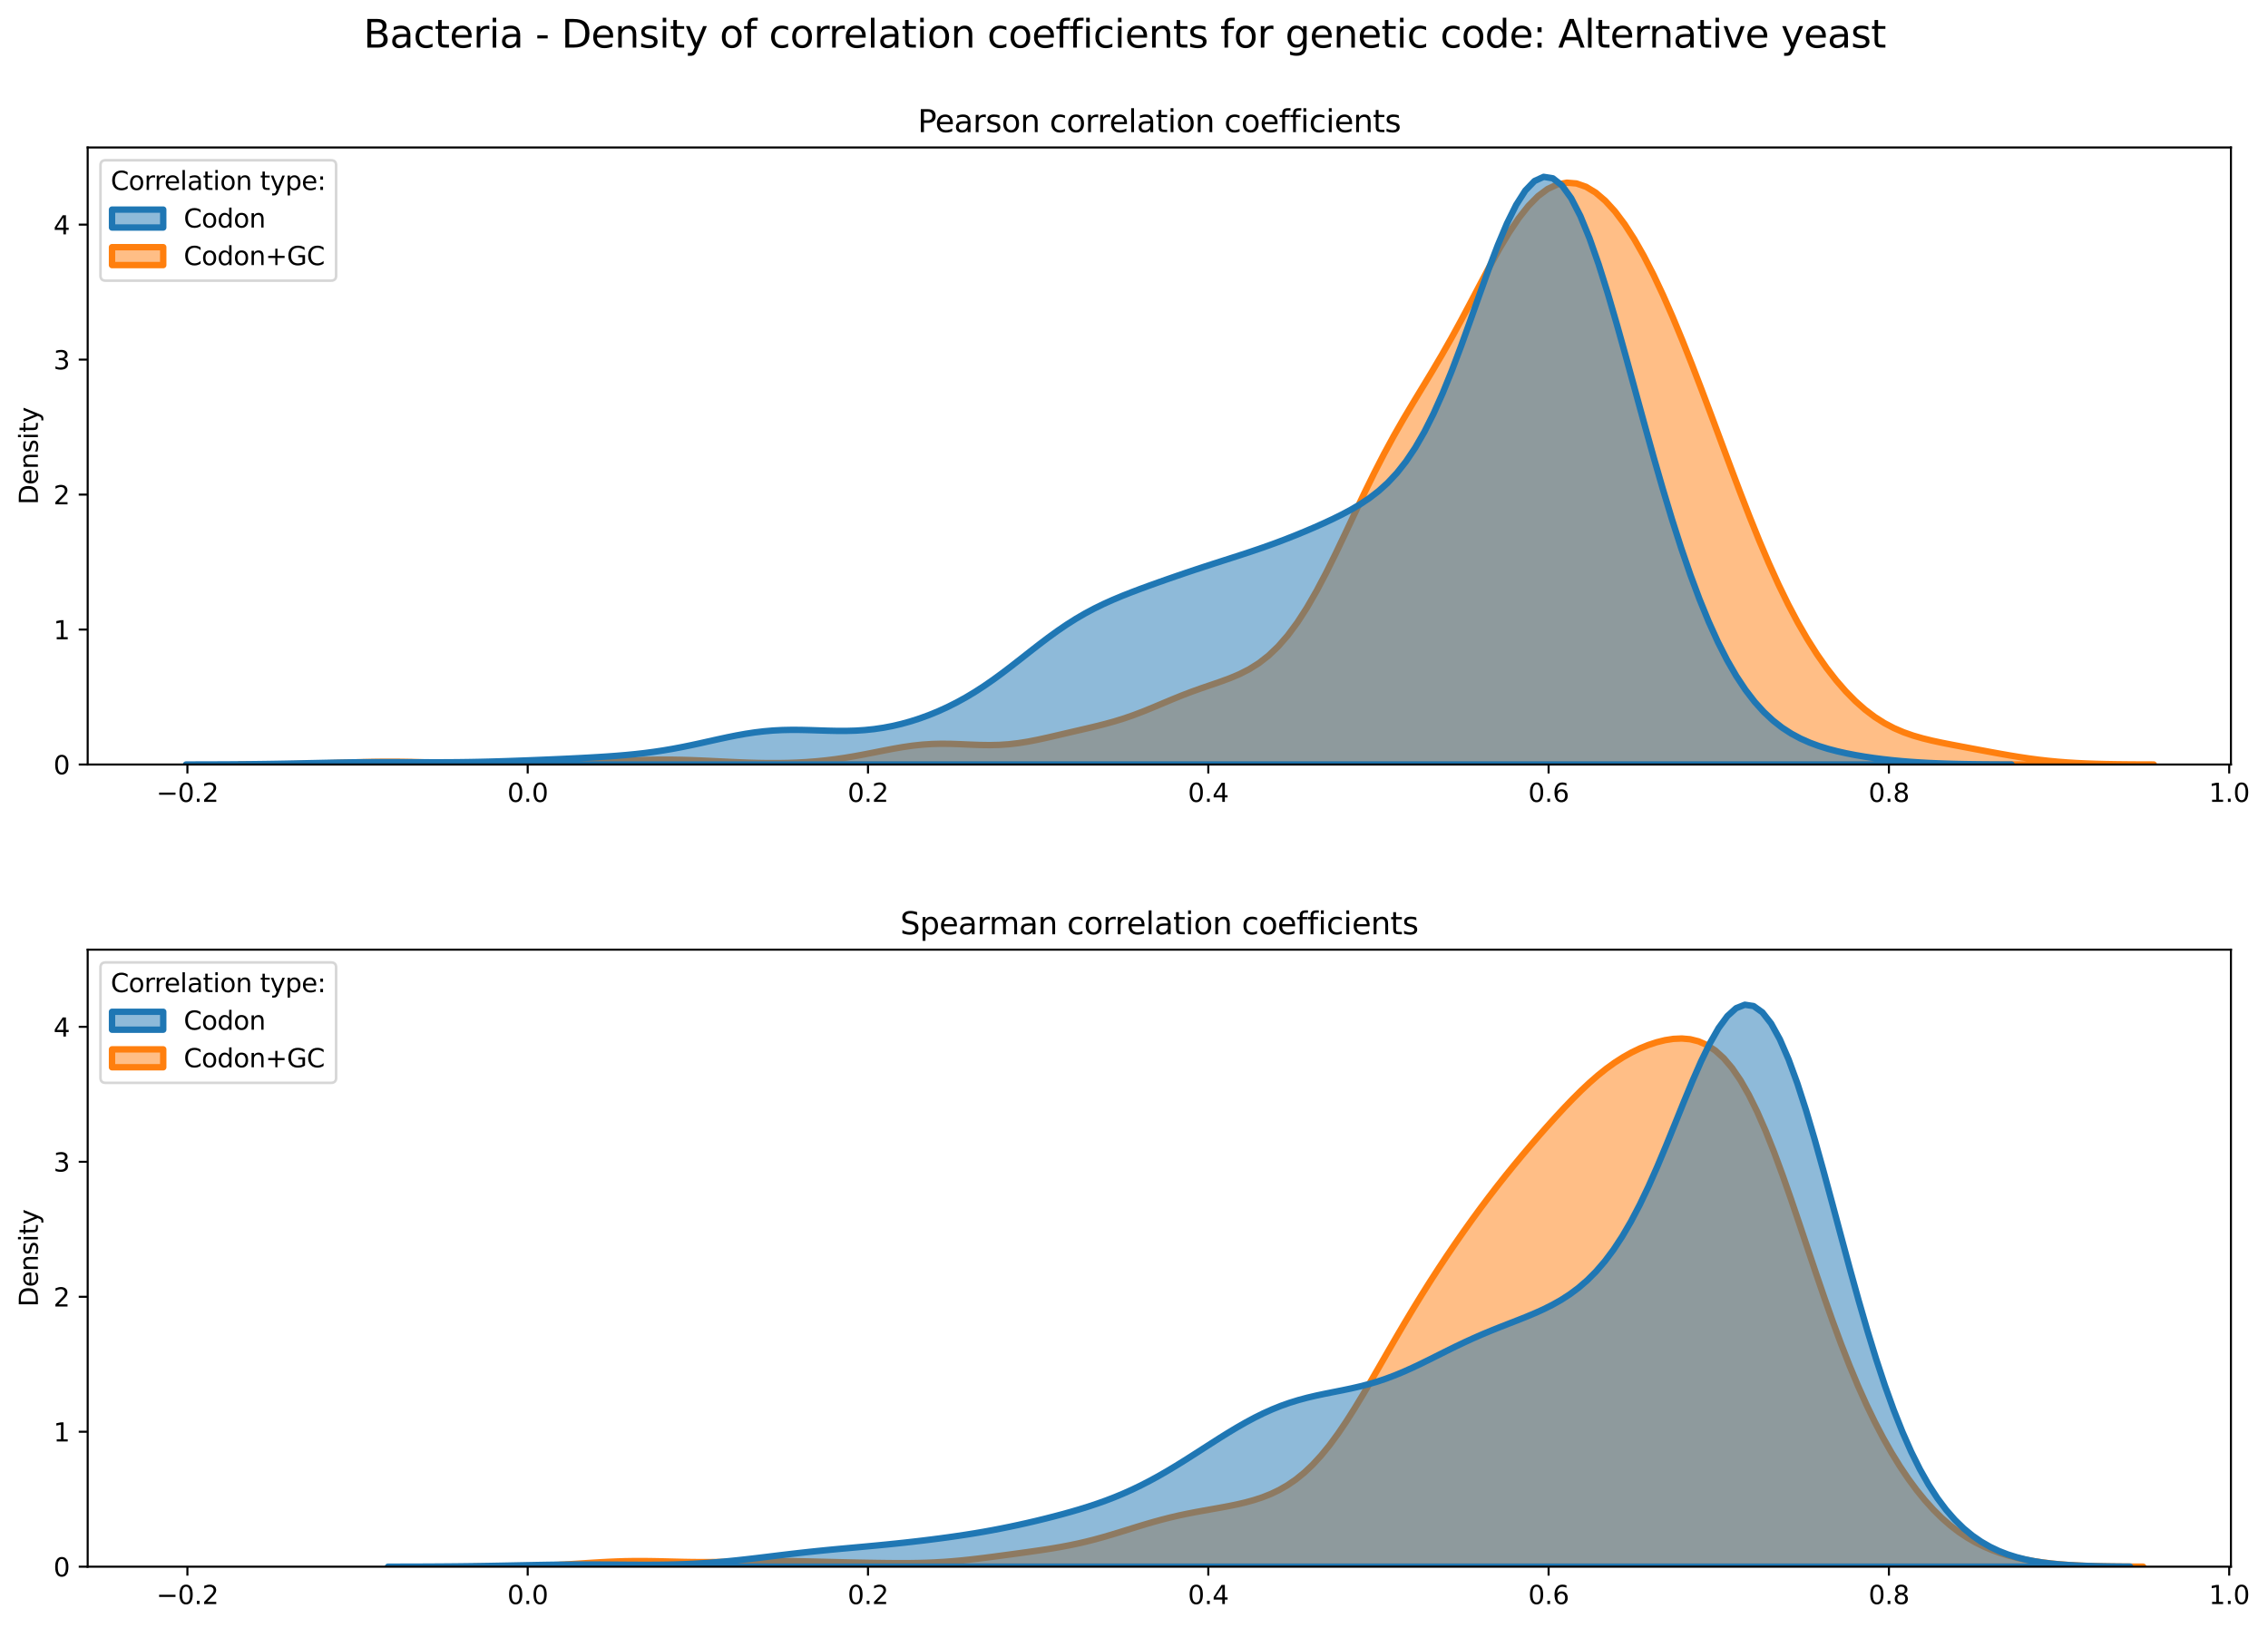 <?xml version="1.0" encoding="utf-8" standalone="no"?>
<!DOCTYPE svg PUBLIC "-//W3C//DTD SVG 1.1//EN"
  "http://www.w3.org/Graphics/SVG/1.1/DTD/svg11.dtd">
<svg xmlns:xlink="http://www.w3.org/1999/xlink" width="885.72pt" height="635.878pt" viewBox="0 0 885.72 635.878" xmlns="http://www.w3.org/2000/svg" version="1.1">
 <defs>
  <style type="text/css">*{stroke-linejoin: round; stroke-linecap: butt}</style>
 </defs>
 <g id="figure_1">
  <g id="patch_1">
   <path d="M 0 635.878 
L 885.72 635.878 
L 885.72 0 
L 0 0 
z
" style="fill: #ffffff"/>
  </g>
  <g id="axes_1">
   <g id="patch_2">
    <path d="M 34.241 298.643 
L 871.241 298.643 
L 871.241 57.6 
L 34.241 57.6 
z
" style="fill: #ffffff"/>
   </g>
   <g id="PolyCollection_1">
    <defs>
     <path id="m2be66fc2a7" d="M 93.363 -337.247 
L 93.363 -337.235 
L 97.121 -337.235 
L 100.878 -337.235 
L 104.636 -337.235 
L 108.393 -337.235 
L 112.151 -337.235 
L 115.908 -337.235 
L 119.666 -337.235 
L 123.423 -337.235 
L 127.181 -337.235 
L 130.938 -337.235 
L 134.696 -337.235 
L 138.453 -337.235 
L 142.211 -337.235 
L 145.968 -337.235 
L 149.726 -337.235 
L 153.483 -337.235 
L 157.241 -337.235 
L 160.998 -337.235 
L 164.756 -337.235 
L 168.513 -337.235 
L 172.271 -337.235 
L 176.028 -337.235 
L 179.786 -337.235 
L 183.543 -337.235 
L 187.301 -337.235 
L 191.058 -337.235 
L 194.816 -337.235 
L 198.573 -337.235 
L 202.331 -337.235 
L 206.088 -337.235 
L 209.846 -337.235 
L 213.603 -337.235 
L 217.361 -337.235 
L 221.118 -337.235 
L 224.876 -337.235 
L 228.633 -337.235 
L 232.391 -337.235 
L 236.148 -337.235 
L 239.906 -337.235 
L 243.663 -337.235 
L 247.421 -337.235 
L 251.178 -337.235 
L 254.936 -337.235 
L 258.693 -337.235 
L 262.451 -337.235 
L 266.208 -337.235 
L 269.966 -337.235 
L 273.723 -337.235 
L 277.481 -337.235 
L 281.238 -337.235 
L 284.996 -337.235 
L 288.753 -337.235 
L 292.511 -337.235 
L 296.268 -337.235 
L 300.026 -337.235 
L 303.783 -337.235 
L 307.541 -337.235 
L 311.298 -337.235 
L 315.056 -337.235 
L 318.813 -337.235 
L 322.571 -337.235 
L 326.328 -337.235 
L 330.086 -337.235 
L 333.843 -337.235 
L 337.601 -337.235 
L 341.358 -337.235 
L 345.116 -337.235 
L 348.873 -337.235 
L 352.631 -337.235 
L 356.388 -337.235 
L 360.146 -337.235 
L 363.903 -337.235 
L 367.661 -337.235 
L 371.418 -337.235 
L 375.176 -337.235 
L 378.933 -337.235 
L 382.691 -337.235 
L 386.448 -337.235 
L 390.206 -337.235 
L 393.963 -337.235 
L 397.721 -337.235 
L 401.478 -337.235 
L 405.236 -337.235 
L 408.993 -337.235 
L 412.751 -337.235 
L 416.508 -337.235 
L 420.266 -337.235 
L 424.023 -337.235 
L 427.781 -337.235 
L 431.538 -337.235 
L 435.296 -337.235 
L 439.053 -337.235 
L 442.811 -337.235 
L 446.568 -337.235 
L 450.326 -337.235 
L 454.083 -337.235 
L 457.841 -337.235 
L 461.598 -337.235 
L 465.356 -337.235 
L 469.113 -337.235 
L 472.871 -337.235 
L 476.628 -337.235 
L 480.386 -337.235 
L 484.143 -337.235 
L 487.901 -337.235 
L 491.658 -337.235 
L 495.416 -337.235 
L 499.173 -337.235 
L 502.931 -337.235 
L 506.688 -337.235 
L 510.446 -337.235 
L 514.203 -337.235 
L 517.961 -337.235 
L 521.718 -337.235 
L 525.476 -337.235 
L 529.233 -337.235 
L 532.991 -337.235 
L 536.748 -337.235 
L 540.506 -337.235 
L 544.263 -337.235 
L 548.021 -337.235 
L 551.778 -337.235 
L 555.536 -337.235 
L 559.293 -337.235 
L 563.051 -337.235 
L 566.808 -337.235 
L 570.566 -337.235 
L 574.323 -337.235 
L 578.081 -337.235 
L 581.838 -337.235 
L 585.596 -337.235 
L 589.353 -337.235 
L 593.111 -337.235 
L 596.868 -337.235 
L 600.626 -337.235 
L 604.383 -337.235 
L 608.141 -337.235 
L 611.898 -337.235 
L 615.656 -337.235 
L 619.413 -337.235 
L 623.171 -337.235 
L 626.928 -337.235 
L 630.686 -337.235 
L 634.443 -337.235 
L 638.201 -337.235 
L 641.958 -337.235 
L 645.716 -337.235 
L 649.473 -337.235 
L 653.231 -337.235 
L 656.988 -337.235 
L 660.746 -337.235 
L 664.503 -337.235 
L 668.261 -337.235 
L 672.018 -337.235 
L 675.776 -337.235 
L 679.533 -337.235 
L 683.291 -337.235 
L 687.048 -337.235 
L 690.806 -337.235 
L 694.563 -337.235 
L 698.321 -337.235 
L 702.078 -337.235 
L 705.836 -337.235 
L 709.593 -337.235 
L 713.351 -337.235 
L 717.108 -337.235 
L 720.866 -337.235 
L 724.623 -337.235 
L 728.381 -337.235 
L 732.138 -337.235 
L 735.896 -337.235 
L 739.653 -337.235 
L 743.411 -337.235 
L 747.168 -337.235 
L 750.926 -337.235 
L 754.683 -337.235 
L 758.441 -337.235 
L 762.198 -337.235 
L 765.956 -337.235 
L 769.713 -337.235 
L 773.471 -337.235 
L 777.228 -337.235 
L 780.986 -337.235 
L 784.743 -337.235 
L 788.501 -337.235 
L 792.258 -337.235 
L 796.016 -337.235 
L 799.773 -337.235 
L 803.531 -337.235 
L 807.288 -337.235 
L 811.046 -337.235 
L 814.803 -337.235 
L 818.561 -337.235 
L 822.318 -337.235 
L 826.076 -337.235 
L 829.833 -337.235 
L 833.591 -337.235 
L 837.348 -337.235 
L 841.106 -337.235 
L 841.106 -337.249 
L 841.106 -337.249 
L 837.348 -337.259 
L 833.591 -337.277 
L 829.833 -337.306 
L 826.076 -337.35 
L 822.318 -337.415 
L 818.561 -337.509 
L 814.803 -337.64 
L 811.046 -337.817 
L 807.288 -338.047 
L 803.531 -338.34 
L 799.773 -338.699 
L 796.016 -339.129 
L 792.258 -339.627 
L 788.501 -340.189 
L 784.743 -340.806 
L 780.986 -341.466 
L 777.228 -342.153 
L 773.471 -342.856 
L 769.713 -343.562 
L 765.956 -344.269 
L 762.198 -344.984 
L 758.441 -345.726 
L 754.683 -346.53 
L 750.926 -347.442 
L 747.168 -348.522 
L 743.411 -349.836 
L 739.653 -351.45 
L 735.896 -353.425 
L 732.138 -355.813 
L 728.381 -358.652 
L 724.623 -361.967 
L 720.866 -365.777 
L 717.108 -370.092 
L 713.351 -374.924 
L 709.593 -380.293 
L 705.836 -386.218 
L 702.078 -392.725 
L 698.321 -399.831 
L 694.563 -407.54 
L 690.806 -415.836 
L 687.048 -424.672 
L 683.291 -433.976 
L 679.533 -443.65 
L 675.776 -453.582 
L 672.018 -463.65 
L 668.261 -473.735 
L 664.503 -483.721 
L 660.746 -493.499 
L 656.988 -502.967 
L 653.231 -512.029 
L 649.473 -520.594 
L 645.716 -528.579 
L 641.958 -535.906 
L 638.201 -542.506 
L 634.443 -548.323 
L 630.686 -553.309 
L 626.928 -557.424 
L 623.171 -560.633 
L 619.413 -562.906 
L 615.656 -564.212 
L 611.898 -564.521 
L 608.141 -563.805 
L 604.383 -562.047 
L 600.626 -559.246 
L 596.868 -555.431 
L 593.111 -550.667 
L 589.353 -545.066 
L 585.596 -538.779 
L 581.838 -531.994 
L 578.081 -524.918 
L 574.323 -517.753 
L 570.566 -510.673 
L 566.808 -503.8 
L 563.051 -497.188 
L 559.293 -490.816 
L 555.536 -484.6 
L 551.778 -478.408 
L 548.021 -472.092 
L 544.263 -465.515 
L 540.506 -458.585 
L 536.748 -451.271 
L 532.991 -443.611 
L 529.233 -435.711 
L 525.476 -427.727 
L 521.718 -419.843 
L 517.961 -412.249 
L 514.203 -405.118 
L 510.446 -398.589 
L 506.688 -392.762 
L 502.931 -387.688 
L 499.173 -383.374 
L 495.416 -379.786 
L 491.658 -376.856 
L 487.901 -374.489 
L 484.143 -372.572 
L 480.386 -370.982 
L 476.628 -369.597 
L 472.871 -368.305 
L 469.113 -367.016 
L 465.356 -365.668 
L 461.598 -364.232 
L 457.841 -362.71 
L 454.083 -361.133 
L 450.326 -359.551 
L 446.568 -358.018 
L 442.811 -356.583 
L 439.053 -355.277 
L 435.296 -354.11 
L 431.538 -353.069 
L 427.781 -352.122 
L 424.023 -351.231 
L 420.266 -350.361 
L 416.508 -349.488 
L 412.751 -348.609 
L 408.993 -347.742 
L 405.236 -346.92 
L 401.478 -346.188 
L 397.721 -345.59 
L 393.963 -345.156 
L 390.206 -344.901 
L 386.448 -344.816 
L 382.691 -344.869 
L 378.933 -345.01 
L 375.176 -345.177 
L 371.418 -345.307 
L 367.661 -345.346 
L 363.903 -345.252 
L 360.146 -345.004 
L 356.388 -344.6 
L 352.631 -344.058 
L 348.873 -343.408 
L 345.116 -342.69 
L 341.358 -341.944 
L 337.601 -341.208 
L 333.843 -340.512 
L 330.086 -339.881 
L 326.328 -339.329 
L 322.571 -338.864 
L 318.813 -338.487 
L 315.056 -338.196 
L 311.298 -337.988 
L 307.541 -337.856 
L 303.783 -337.794 
L 300.026 -337.795 
L 296.268 -337.852 
L 292.511 -337.955 
L 288.753 -338.097 
L 284.996 -338.265 
L 281.238 -338.448 
L 277.481 -338.632 
L 273.723 -338.804 
L 269.966 -338.951 
L 266.208 -339.061 
L 262.451 -339.125 
L 258.693 -339.14 
L 254.936 -339.103 
L 251.178 -339.017 
L 247.421 -338.888 
L 243.663 -338.727 
L 239.906 -338.542 
L 236.148 -338.348 
L 232.391 -338.154 
L 228.633 -337.972 
L 224.876 -337.808 
L 221.118 -337.667 
L 217.361 -337.552 
L 213.603 -337.463 
L 209.846 -337.399 
L 206.088 -337.359 
L 202.331 -337.339 
L 198.573 -337.34 
L 194.816 -337.361 
L 191.058 -337.402 
L 187.301 -337.463 
L 183.543 -337.543 
L 179.786 -337.642 
L 176.028 -337.756 
L 172.271 -337.879 
L 168.513 -338.004 
L 164.756 -338.119 
L 160.998 -338.215 
L 157.241 -338.282 
L 153.483 -338.314 
L 149.726 -338.307 
L 145.968 -338.262 
L 142.211 -338.183 
L 138.453 -338.079 
L 134.696 -337.959 
L 130.938 -337.834 
L 127.181 -337.712 
L 123.423 -337.602 
L 119.666 -337.507 
L 115.908 -337.429 
L 112.151 -337.369 
L 108.393 -337.324 
L 104.636 -337.292 
L 100.878 -337.27 
L 97.121 -337.256 
L 93.363 -337.247 
z
" style="stroke: #ff7f0e; stroke-width: 2.5"/>
    </defs>
    <g clip-path="url(#p06039ac07c)">
     <use xlink:href="#m2be66fc2a7" x="0" y="635.878" style="fill: #ff7f0e; fill-opacity: 0.5; stroke: #ff7f0e; stroke-width: 2.5"/>
    </g>
   </g>
   <g id="PolyCollection_2">
    <defs>
     <path id="mcb224e4525" d="M 72.663 -337.244 
L 72.663 -337.235 
L 76.245 -337.235 
L 79.827 -337.235 
L 83.41 -337.235 
L 86.992 -337.235 
L 90.574 -337.235 
L 94.157 -337.235 
L 97.739 -337.235 
L 101.321 -337.235 
L 104.904 -337.235 
L 108.486 -337.235 
L 112.068 -337.235 
L 115.651 -337.235 
L 119.233 -337.235 
L 122.815 -337.235 
L 126.398 -337.235 
L 129.98 -337.235 
L 133.562 -337.235 
L 137.145 -337.235 
L 140.727 -337.235 
L 144.309 -337.235 
L 147.891 -337.235 
L 151.474 -337.235 
L 155.056 -337.235 
L 158.638 -337.235 
L 162.221 -337.235 
L 165.803 -337.235 
L 169.385 -337.235 
L 172.968 -337.235 
L 176.55 -337.235 
L 180.132 -337.235 
L 183.715 -337.235 
L 187.297 -337.235 
L 190.879 -337.235 
L 194.462 -337.235 
L 198.044 -337.235 
L 201.626 -337.235 
L 205.209 -337.235 
L 208.791 -337.235 
L 212.373 -337.235 
L 215.956 -337.235 
L 219.538 -337.235 
L 223.12 -337.235 
L 226.703 -337.235 
L 230.285 -337.235 
L 233.867 -337.235 
L 237.449 -337.235 
L 241.032 -337.235 
L 244.614 -337.235 
L 248.196 -337.235 
L 251.779 -337.235 
L 255.361 -337.235 
L 258.943 -337.235 
L 262.526 -337.235 
L 266.108 -337.235 
L 269.69 -337.235 
L 273.273 -337.235 
L 276.855 -337.235 
L 280.437 -337.235 
L 284.02 -337.235 
L 287.602 -337.235 
L 291.184 -337.235 
L 294.767 -337.235 
L 298.349 -337.235 
L 301.931 -337.235 
L 305.514 -337.235 
L 309.096 -337.235 
L 312.678 -337.235 
L 316.26 -337.235 
L 319.843 -337.235 
L 323.425 -337.235 
L 327.007 -337.235 
L 330.59 -337.235 
L 334.172 -337.235 
L 337.754 -337.235 
L 341.337 -337.235 
L 344.919 -337.235 
L 348.501 -337.235 
L 352.084 -337.235 
L 355.666 -337.235 
L 359.248 -337.235 
L 362.831 -337.235 
L 366.413 -337.235 
L 369.995 -337.235 
L 373.578 -337.235 
L 377.16 -337.235 
L 380.742 -337.235 
L 384.325 -337.235 
L 387.907 -337.235 
L 391.489 -337.235 
L 395.072 -337.235 
L 398.654 -337.235 
L 402.236 -337.235 
L 405.818 -337.235 
L 409.401 -337.235 
L 412.983 -337.235 
L 416.565 -337.235 
L 420.148 -337.235 
L 423.73 -337.235 
L 427.312 -337.235 
L 430.895 -337.235 
L 434.477 -337.235 
L 438.059 -337.235 
L 441.642 -337.235 
L 445.224 -337.235 
L 448.806 -337.235 
L 452.389 -337.235 
L 455.971 -337.235 
L 459.553 -337.235 
L 463.136 -337.235 
L 466.718 -337.235 
L 470.3 -337.235 
L 473.883 -337.235 
L 477.465 -337.235 
L 481.047 -337.235 
L 484.629 -337.235 
L 488.212 -337.235 
L 491.794 -337.235 
L 495.376 -337.235 
L 498.959 -337.235 
L 502.541 -337.235 
L 506.123 -337.235 
L 509.706 -337.235 
L 513.288 -337.235 
L 516.87 -337.235 
L 520.453 -337.235 
L 524.035 -337.235 
L 527.617 -337.235 
L 531.2 -337.235 
L 534.782 -337.235 
L 538.364 -337.235 
L 541.947 -337.235 
L 545.529 -337.235 
L 549.111 -337.235 
L 552.694 -337.235 
L 556.276 -337.235 
L 559.858 -337.235 
L 563.441 -337.235 
L 567.023 -337.235 
L 570.605 -337.235 
L 574.187 -337.235 
L 577.77 -337.235 
L 581.352 -337.235 
L 584.934 -337.235 
L 588.517 -337.235 
L 592.099 -337.235 
L 595.681 -337.235 
L 599.264 -337.235 
L 602.846 -337.235 
L 606.428 -337.235 
L 610.011 -337.235 
L 613.593 -337.235 
L 617.175 -337.235 
L 620.758 -337.235 
L 624.34 -337.235 
L 627.922 -337.235 
L 631.505 -337.235 
L 635.087 -337.235 
L 638.669 -337.235 
L 642.252 -337.235 
L 645.834 -337.235 
L 649.416 -337.235 
L 652.998 -337.235 
L 656.581 -337.235 
L 660.163 -337.235 
L 663.745 -337.235 
L 667.328 -337.235 
L 670.91 -337.235 
L 674.492 -337.235 
L 678.075 -337.235 
L 681.657 -337.235 
L 685.239 -337.235 
L 688.822 -337.235 
L 692.404 -337.235 
L 695.986 -337.235 
L 699.569 -337.235 
L 703.151 -337.235 
L 706.733 -337.235 
L 710.316 -337.235 
L 713.898 -337.235 
L 717.48 -337.235 
L 721.063 -337.235 
L 724.645 -337.235 
L 728.227 -337.235 
L 731.81 -337.235 
L 735.392 -337.235 
L 738.974 -337.235 
L 742.556 -337.235 
L 746.139 -337.235 
L 749.721 -337.235 
L 753.303 -337.235 
L 756.886 -337.235 
L 760.468 -337.235 
L 764.05 -337.235 
L 767.633 -337.235 
L 771.215 -337.235 
L 774.797 -337.235 
L 778.38 -337.235 
L 781.962 -337.235 
L 785.544 -337.235 
L 785.544 -337.256 
L 785.544 -337.256 
L 781.962 -337.268 
L 778.38 -337.286 
L 774.797 -337.313 
L 771.215 -337.35 
L 767.633 -337.402 
L 764.05 -337.474 
L 760.468 -337.568 
L 756.886 -337.692 
L 753.303 -337.849 
L 749.721 -338.046 
L 746.139 -338.287 
L 742.556 -338.577 
L 738.974 -338.92 
L 735.392 -339.32 
L 731.81 -339.781 
L 728.227 -340.311 
L 724.645 -340.918 
L 721.063 -341.614 
L 717.48 -342.419 
L 713.898 -343.358 
L 710.316 -344.467 
L 706.733 -345.791 
L 703.151 -347.382 
L 699.569 -349.304 
L 695.986 -351.626 
L 692.404 -354.422 
L 688.822 -357.767 
L 685.239 -361.735 
L 681.657 -366.393 
L 678.075 -371.801 
L 674.492 -378.007 
L 670.91 -385.047 
L 667.328 -392.942 
L 663.745 -401.697 
L 660.163 -411.297 
L 656.581 -421.71 
L 652.998 -432.882 
L 649.416 -444.729 
L 645.834 -457.139 
L 642.252 -469.966 
L 638.669 -483.024 
L 635.087 -496.089 
L 631.505 -508.901 
L 627.922 -521.165 
L 624.34 -532.568 
L 620.758 -542.787 
L 617.175 -551.514 
L 613.593 -558.469 
L 610.011 -563.426 
L 606.428 -566.227 
L 602.846 -566.8 
L 599.264 -565.166 
L 595.681 -561.44 
L 592.099 -555.824 
L 588.517 -548.598 
L 584.934 -540.094 
L 581.352 -530.683 
L 577.77 -520.743 
L 574.187 -510.638 
L 570.605 -500.698 
L 567.023 -491.204 
L 563.441 -482.371 
L 559.858 -474.347 
L 556.276 -467.215 
L 552.694 -460.994 
L 549.111 -455.652 
L 545.529 -451.115 
L 541.947 -447.285 
L 538.364 -444.049 
L 534.782 -441.292 
L 531.2 -438.906 
L 527.617 -436.798 
L 524.035 -434.889 
L 520.453 -433.121 
L 516.87 -431.455 
L 513.288 -429.864 
L 509.706 -428.334 
L 506.123 -426.86 
L 502.541 -425.442 
L 498.959 -424.078 
L 495.376 -422.77 
L 491.794 -421.512 
L 488.212 -420.299 
L 484.629 -419.12 
L 481.047 -417.963 
L 477.465 -416.815 
L 473.883 -415.665 
L 470.3 -414.503 
L 466.718 -413.323 
L 463.136 -412.122 
L 459.553 -410.9 
L 455.971 -409.657 
L 452.389 -408.394 
L 448.806 -407.109 
L 445.224 -405.794 
L 441.642 -404.437 
L 438.059 -403.019 
L 434.477 -401.517 
L 430.895 -399.903 
L 427.312 -398.152 
L 423.73 -396.24 
L 420.148 -394.152 
L 416.565 -391.884 
L 412.983 -389.443 
L 409.401 -386.85 
L 405.818 -384.138 
L 402.236 -381.35 
L 398.654 -378.533 
L 395.072 -375.738 
L 391.489 -373.011 
L 387.907 -370.391 
L 384.325 -367.911 
L 380.742 -365.591 
L 377.16 -363.443 
L 373.578 -361.471 
L 369.995 -359.672 
L 366.413 -358.041 
L 362.831 -356.573 
L 359.248 -355.263 
L 355.666 -354.108 
L 352.084 -353.11 
L 348.501 -352.27 
L 344.919 -351.588 
L 341.337 -351.065 
L 337.754 -350.695 
L 334.172 -350.468 
L 330.59 -350.367 
L 327.007 -350.368 
L 323.425 -350.442 
L 319.843 -350.555 
L 316.26 -350.671 
L 312.678 -350.755 
L 309.096 -350.773 
L 305.514 -350.7 
L 301.931 -350.515 
L 298.349 -350.209 
L 294.767 -349.78 
L 291.184 -349.236 
L 287.602 -348.594 
L 284.02 -347.873 
L 280.437 -347.101 
L 276.855 -346.304 
L 273.273 -345.507 
L 269.69 -344.735 
L 266.108 -344.005 
L 262.526 -343.333 
L 258.943 -342.726 
L 255.361 -342.188 
L 251.779 -341.718 
L 248.196 -341.311 
L 244.614 -340.961 
L 241.032 -340.658 
L 237.449 -340.394 
L 233.867 -340.162 
L 230.285 -339.953 
L 226.703 -339.763 
L 223.12 -339.586 
L 219.538 -339.419 
L 215.956 -339.26 
L 212.373 -339.108 
L 208.791 -338.962 
L 205.209 -338.823 
L 201.626 -338.692 
L 198.044 -338.569 
L 194.462 -338.457 
L 190.879 -338.358 
L 187.297 -338.273 
L 183.715 -338.204 
L 180.132 -338.153 
L 176.55 -338.118 
L 172.968 -338.101 
L 169.385 -338.097 
L 165.803 -338.105 
L 162.221 -338.12 
L 158.638 -338.137 
L 155.056 -338.153 
L 151.474 -338.162 
L 147.891 -338.16 
L 144.309 -338.146 
L 140.727 -338.118 
L 137.145 -338.075 
L 133.562 -338.02 
L 129.98 -337.953 
L 126.398 -337.88 
L 122.815 -337.801 
L 119.233 -337.722 
L 115.651 -337.645 
L 112.068 -337.573 
L 108.486 -337.508 
L 104.904 -337.45 
L 101.321 -337.401 
L 97.739 -337.361 
L 94.157 -337.328 
L 90.574 -337.302 
L 86.992 -337.283 
L 83.41 -337.268 
L 79.827 -337.257 
L 76.245 -337.25 
L 72.663 -337.244 
z
" style="stroke: #1f77b4; stroke-width: 2.5"/>
    </defs>
    <g clip-path="url(#p06039ac07c)">
     <use xlink:href="#mcb224e4525" x="0" y="635.878" style="fill: #1f77b4; fill-opacity: 0.5; stroke: #1f77b4; stroke-width: 2.5"/>
    </g>
   </g>
   <g id="matplotlib.axis_1">
    <g id="xtick_1">
     <g id="line2d_1">
      <defs>
       <path id="mf2780185bb" d="M 0 0 
L 0 3.5 
" style="stroke: #000000; stroke-width: 0.8"/>
      </defs>
      <g>
       <use xlink:href="#mf2780185bb" x="73.185" y="298.643" style="stroke: #000000; stroke-width: 0.8"/>
      </g>
     </g>
     <g id="text_1">
      <!-- −0.2 -->
      <g transform="translate(61.044 313.242) scale(0.1 -0.1)">
       <defs>
        <path id="DejaVuSans-2212" d="M 678 2272 
L 4684 2272 
L 4684 1741 
L 678 1741 
L 678 2272 
z
" transform="scale(0.016)"/>
        <path id="DejaVuSans-30" d="M 2034 4250 
Q 1547 4250 1301 3770 
Q 1056 3291 1056 2328 
Q 1056 1369 1301 889 
Q 1547 409 2034 409 
Q 2525 409 2770 889 
Q 3016 1369 3016 2328 
Q 3016 3291 2770 3770 
Q 2525 4250 2034 4250 
z
M 2034 4750 
Q 2819 4750 3233 4129 
Q 3647 3509 3647 2328 
Q 3647 1150 3233 529 
Q 2819 -91 2034 -91 
Q 1250 -91 836 529 
Q 422 1150 422 2328 
Q 422 3509 836 4129 
Q 1250 4750 2034 4750 
z
" transform="scale(0.016)"/>
        <path id="DejaVuSans-2e" d="M 684 794 
L 1344 794 
L 1344 0 
L 684 0 
L 684 794 
z
" transform="scale(0.016)"/>
        <path id="DejaVuSans-32" d="M 1228 531 
L 3431 531 
L 3431 0 
L 469 0 
L 469 531 
Q 828 903 1448 1529 
Q 2069 2156 2228 2338 
Q 2531 2678 2651 2914 
Q 2772 3150 2772 3378 
Q 2772 3750 2511 3984 
Q 2250 4219 1831 4219 
Q 1534 4219 1204 4116 
Q 875 4013 500 3803 
L 500 4441 
Q 881 4594 1212 4672 
Q 1544 4750 1819 4750 
Q 2544 4750 2975 4387 
Q 3406 4025 3406 3419 
Q 3406 3131 3298 2873 
Q 3191 2616 2906 2266 
Q 2828 2175 2409 1742 
Q 1991 1309 1228 531 
z
" transform="scale(0.016)"/>
       </defs>
       <use xlink:href="#DejaVuSans-2212"/>
       <use xlink:href="#DejaVuSans-30" x="83.789"/>
       <use xlink:href="#DejaVuSans-2e" x="147.412"/>
       <use xlink:href="#DejaVuSans-32" x="179.199"/>
      </g>
     </g>
    </g>
    <g id="xtick_2">
     <g id="line2d_2">
      <g>
       <use xlink:href="#mf2780185bb" x="206.082" y="298.643" style="stroke: #000000; stroke-width: 0.8"/>
      </g>
     </g>
     <g id="text_2">
      <!-- 0.0 -->
      <g transform="translate(198.131 313.242) scale(0.1 -0.1)">
       <use xlink:href="#DejaVuSans-30"/>
       <use xlink:href="#DejaVuSans-2e" x="63.623"/>
       <use xlink:href="#DejaVuSans-30" x="95.41"/>
      </g>
     </g>
    </g>
    <g id="xtick_3">
     <g id="line2d_3">
      <g>
       <use xlink:href="#mf2780185bb" x="338.979" y="298.643" style="stroke: #000000; stroke-width: 0.8"/>
      </g>
     </g>
     <g id="text_3">
      <!-- 0.2 -->
      <g transform="translate(331.028 313.242) scale(0.1 -0.1)">
       <use xlink:href="#DejaVuSans-30"/>
       <use xlink:href="#DejaVuSans-2e" x="63.623"/>
       <use xlink:href="#DejaVuSans-32" x="95.41"/>
      </g>
     </g>
    </g>
    <g id="xtick_4">
     <g id="line2d_4">
      <g>
       <use xlink:href="#mf2780185bb" x="471.877" y="298.643" style="stroke: #000000; stroke-width: 0.8"/>
      </g>
     </g>
     <g id="text_4">
      <!-- 0.4 -->
      <g transform="translate(463.925 313.242) scale(0.1 -0.1)">
       <defs>
        <path id="DejaVuSans-34" d="M 2419 4116 
L 825 1625 
L 2419 1625 
L 2419 4116 
z
M 2253 4666 
L 3047 4666 
L 3047 1625 
L 3713 1625 
L 3713 1100 
L 3047 1100 
L 3047 0 
L 2419 0 
L 2419 1100 
L 313 1100 
L 313 1709 
L 2253 4666 
z
" transform="scale(0.016)"/>
       </defs>
       <use xlink:href="#DejaVuSans-30"/>
       <use xlink:href="#DejaVuSans-2e" x="63.623"/>
       <use xlink:href="#DejaVuSans-34" x="95.41"/>
      </g>
     </g>
    </g>
    <g id="xtick_5">
     <g id="line2d_5">
      <g>
       <use xlink:href="#mf2780185bb" x="604.774" y="298.643" style="stroke: #000000; stroke-width: 0.8"/>
      </g>
     </g>
     <g id="text_5">
      <!-- 0.6 -->
      <g transform="translate(596.822 313.242) scale(0.1 -0.1)">
       <defs>
        <path id="DejaVuSans-36" d="M 2113 2584 
Q 1688 2584 1439 2293 
Q 1191 2003 1191 1497 
Q 1191 994 1439 701 
Q 1688 409 2113 409 
Q 2538 409 2786 701 
Q 3034 994 3034 1497 
Q 3034 2003 2786 2293 
Q 2538 2584 2113 2584 
z
M 3366 4563 
L 3366 3988 
Q 3128 4100 2886 4159 
Q 2644 4219 2406 4219 
Q 1781 4219 1451 3797 
Q 1122 3375 1075 2522 
Q 1259 2794 1537 2939 
Q 1816 3084 2150 3084 
Q 2853 3084 3261 2657 
Q 3669 2231 3669 1497 
Q 3669 778 3244 343 
Q 2819 -91 2113 -91 
Q 1303 -91 875 529 
Q 447 1150 447 2328 
Q 447 3434 972 4092 
Q 1497 4750 2381 4750 
Q 2619 4750 2861 4703 
Q 3103 4656 3366 4563 
z
" transform="scale(0.016)"/>
       </defs>
       <use xlink:href="#DejaVuSans-30"/>
       <use xlink:href="#DejaVuSans-2e" x="63.623"/>
       <use xlink:href="#DejaVuSans-36" x="95.41"/>
      </g>
     </g>
    </g>
    <g id="xtick_6">
     <g id="line2d_6">
      <g>
       <use xlink:href="#mf2780185bb" x="737.671" y="298.643" style="stroke: #000000; stroke-width: 0.8"/>
      </g>
     </g>
     <g id="text_6">
      <!-- 0.8 -->
      <g transform="translate(729.72 313.242) scale(0.1 -0.1)">
       <defs>
        <path id="DejaVuSans-38" d="M 2034 2216 
Q 1584 2216 1326 1975 
Q 1069 1734 1069 1313 
Q 1069 891 1326 650 
Q 1584 409 2034 409 
Q 2484 409 2743 651 
Q 3003 894 3003 1313 
Q 3003 1734 2745 1975 
Q 2488 2216 2034 2216 
z
M 1403 2484 
Q 997 2584 770 2862 
Q 544 3141 544 3541 
Q 544 4100 942 4425 
Q 1341 4750 2034 4750 
Q 2731 4750 3128 4425 
Q 3525 4100 3525 3541 
Q 3525 3141 3298 2862 
Q 3072 2584 2669 2484 
Q 3125 2378 3379 2068 
Q 3634 1759 3634 1313 
Q 3634 634 3220 271 
Q 2806 -91 2034 -91 
Q 1263 -91 848 271 
Q 434 634 434 1313 
Q 434 1759 690 2068 
Q 947 2378 1403 2484 
z
M 1172 3481 
Q 1172 3119 1398 2916 
Q 1625 2713 2034 2713 
Q 2441 2713 2670 2916 
Q 2900 3119 2900 3481 
Q 2900 3844 2670 4047 
Q 2441 4250 2034 4250 
Q 1625 4250 1398 4047 
Q 1172 3844 1172 3481 
z
" transform="scale(0.016)"/>
       </defs>
       <use xlink:href="#DejaVuSans-30"/>
       <use xlink:href="#DejaVuSans-2e" x="63.623"/>
       <use xlink:href="#DejaVuSans-38" x="95.41"/>
      </g>
     </g>
    </g>
    <g id="xtick_7">
     <g id="line2d_7">
      <g>
       <use xlink:href="#mf2780185bb" x="870.568" y="298.643" style="stroke: #000000; stroke-width: 0.8"/>
      </g>
     </g>
     <g id="text_7">
      <!-- 1.0 -->
      <g transform="translate(862.617 313.242) scale(0.1 -0.1)">
       <defs>
        <path id="DejaVuSans-31" d="M 794 531 
L 1825 531 
L 1825 4091 
L 703 3866 
L 703 4441 
L 1819 4666 
L 2450 4666 
L 2450 531 
L 3481 531 
L 3481 0 
L 794 0 
L 794 531 
z
" transform="scale(0.016)"/>
       </defs>
       <use xlink:href="#DejaVuSans-31"/>
       <use xlink:href="#DejaVuSans-2e" x="63.623"/>
       <use xlink:href="#DejaVuSans-30" x="95.41"/>
      </g>
     </g>
    </g>
   </g>
   <g id="matplotlib.axis_2">
    <g id="ytick_1">
     <g id="line2d_8">
      <defs>
       <path id="m855feeeade" d="M 0 0 
L -3.5 0 
" style="stroke: #000000; stroke-width: 0.8"/>
      </defs>
      <g>
       <use xlink:href="#m855feeeade" x="34.241" y="298.643" style="stroke: #000000; stroke-width: 0.8"/>
      </g>
     </g>
     <g id="text_8">
      <!-- 0 -->
      <g transform="translate(20.878 302.443) scale(0.1 -0.1)">
       <use xlink:href="#DejaVuSans-30"/>
      </g>
     </g>
    </g>
    <g id="ytick_2">
     <g id="line2d_9">
      <g>
       <use xlink:href="#m855feeeade" x="34.241" y="245.921" style="stroke: #000000; stroke-width: 0.8"/>
      </g>
     </g>
     <g id="text_9">
      <!-- 1 -->
      <g transform="translate(20.878 249.72) scale(0.1 -0.1)">
       <use xlink:href="#DejaVuSans-31"/>
      </g>
     </g>
    </g>
    <g id="ytick_3">
     <g id="line2d_10">
      <g>
       <use xlink:href="#m855feeeade" x="34.241" y="193.198" style="stroke: #000000; stroke-width: 0.8"/>
      </g>
     </g>
     <g id="text_10">
      <!-- 2 -->
      <g transform="translate(20.878 196.997) scale(0.1 -0.1)">
       <use xlink:href="#DejaVuSans-32"/>
      </g>
     </g>
    </g>
    <g id="ytick_4">
     <g id="line2d_11">
      <g>
       <use xlink:href="#m855feeeade" x="34.241" y="140.475" style="stroke: #000000; stroke-width: 0.8"/>
      </g>
     </g>
     <g id="text_11">
      <!-- 3 -->
      <g transform="translate(20.878 144.274) scale(0.1 -0.1)">
       <defs>
        <path id="DejaVuSans-33" d="M 2597 2516 
Q 3050 2419 3304 2112 
Q 3559 1806 3559 1356 
Q 3559 666 3084 287 
Q 2609 -91 1734 -91 
Q 1441 -91 1130 -33 
Q 819 25 488 141 
L 488 750 
Q 750 597 1062 519 
Q 1375 441 1716 441 
Q 2309 441 2620 675 
Q 2931 909 2931 1356 
Q 2931 1769 2642 2001 
Q 2353 2234 1838 2234 
L 1294 2234 
L 1294 2753 
L 1863 2753 
Q 2328 2753 2575 2939 
Q 2822 3125 2822 3475 
Q 2822 3834 2567 4026 
Q 2313 4219 1838 4219 
Q 1578 4219 1281 4162 
Q 984 4106 628 3988 
L 628 4550 
Q 988 4650 1302 4700 
Q 1616 4750 1894 4750 
Q 2613 4750 3031 4423 
Q 3450 4097 3450 3541 
Q 3450 3153 3228 2886 
Q 3006 2619 2597 2516 
z
" transform="scale(0.016)"/>
       </defs>
       <use xlink:href="#DejaVuSans-33"/>
      </g>
     </g>
    </g>
    <g id="ytick_5">
     <g id="line2d_12">
      <g>
       <use xlink:href="#m855feeeade" x="34.241" y="87.752" style="stroke: #000000; stroke-width: 0.8"/>
      </g>
     </g>
     <g id="text_12">
      <!-- 4 -->
      <g transform="translate(20.878 91.551) scale(0.1 -0.1)">
       <use xlink:href="#DejaVuSans-34"/>
      </g>
     </g>
    </g>
    <g id="text_13">
     <!-- Density -->
     <g transform="translate(14.798 197.13) rotate(-90) scale(0.1 -0.1)">
      <defs>
       <path id="DejaVuSans-44" d="M 1259 4147 
L 1259 519 
L 2022 519 
Q 2988 519 3436 956 
Q 3884 1394 3884 2338 
Q 3884 3275 3436 3711 
Q 2988 4147 2022 4147 
L 1259 4147 
z
M 628 4666 
L 1925 4666 
Q 3281 4666 3915 4102 
Q 4550 3538 4550 2338 
Q 4550 1131 3912 565 
Q 3275 0 1925 0 
L 628 0 
L 628 4666 
z
" transform="scale(0.016)"/>
       <path id="DejaVuSans-65" d="M 3597 1894 
L 3597 1613 
L 953 1613 
Q 991 1019 1311 708 
Q 1631 397 2203 397 
Q 2534 397 2845 478 
Q 3156 559 3463 722 
L 3463 178 
Q 3153 47 2828 -22 
Q 2503 -91 2169 -91 
Q 1331 -91 842 396 
Q 353 884 353 1716 
Q 353 2575 817 3079 
Q 1281 3584 2069 3584 
Q 2775 3584 3186 3129 
Q 3597 2675 3597 1894 
z
M 3022 2063 
Q 3016 2534 2758 2815 
Q 2500 3097 2075 3097 
Q 1594 3097 1305 2825 
Q 1016 2553 972 2059 
L 3022 2063 
z
" transform="scale(0.016)"/>
       <path id="DejaVuSans-6e" d="M 3513 2113 
L 3513 0 
L 2938 0 
L 2938 2094 
Q 2938 2591 2744 2837 
Q 2550 3084 2163 3084 
Q 1697 3084 1428 2787 
Q 1159 2491 1159 1978 
L 1159 0 
L 581 0 
L 581 3500 
L 1159 3500 
L 1159 2956 
Q 1366 3272 1645 3428 
Q 1925 3584 2291 3584 
Q 2894 3584 3203 3211 
Q 3513 2838 3513 2113 
z
" transform="scale(0.016)"/>
       <path id="DejaVuSans-73" d="M 2834 3397 
L 2834 2853 
Q 2591 2978 2328 3040 
Q 2066 3103 1784 3103 
Q 1356 3103 1142 2972 
Q 928 2841 928 2578 
Q 928 2378 1081 2264 
Q 1234 2150 1697 2047 
L 1894 2003 
Q 2506 1872 2764 1633 
Q 3022 1394 3022 966 
Q 3022 478 2636 193 
Q 2250 -91 1575 -91 
Q 1294 -91 989 -36 
Q 684 19 347 128 
L 347 722 
Q 666 556 975 473 
Q 1284 391 1588 391 
Q 1994 391 2212 530 
Q 2431 669 2431 922 
Q 2431 1156 2273 1281 
Q 2116 1406 1581 1522 
L 1381 1569 
Q 847 1681 609 1914 
Q 372 2147 372 2553 
Q 372 3047 722 3315 
Q 1072 3584 1716 3584 
Q 2034 3584 2315 3537 
Q 2597 3491 2834 3397 
z
" transform="scale(0.016)"/>
       <path id="DejaVuSans-69" d="M 603 3500 
L 1178 3500 
L 1178 0 
L 603 0 
L 603 3500 
z
M 603 4863 
L 1178 4863 
L 1178 4134 
L 603 4134 
L 603 4863 
z
" transform="scale(0.016)"/>
       <path id="DejaVuSans-74" d="M 1172 4494 
L 1172 3500 
L 2356 3500 
L 2356 3053 
L 1172 3053 
L 1172 1153 
Q 1172 725 1289 603 
Q 1406 481 1766 481 
L 2356 481 
L 2356 0 
L 1766 0 
Q 1100 0 847 248 
Q 594 497 594 1153 
L 594 3053 
L 172 3053 
L 172 3500 
L 594 3500 
L 594 4494 
L 1172 4494 
z
" transform="scale(0.016)"/>
       <path id="DejaVuSans-79" d="M 2059 -325 
Q 1816 -950 1584 -1140 
Q 1353 -1331 966 -1331 
L 506 -1331 
L 506 -850 
L 844 -850 
Q 1081 -850 1212 -737 
Q 1344 -625 1503 -206 
L 1606 56 
L 191 3500 
L 800 3500 
L 1894 763 
L 2988 3500 
L 3597 3500 
L 2059 -325 
z
" transform="scale(0.016)"/>
      </defs>
      <use xlink:href="#DejaVuSans-44"/>
      <use xlink:href="#DejaVuSans-65" x="77.002"/>
      <use xlink:href="#DejaVuSans-6e" x="138.525"/>
      <use xlink:href="#DejaVuSans-73" x="201.904"/>
      <use xlink:href="#DejaVuSans-69" x="254.004"/>
      <use xlink:href="#DejaVuSans-74" x="281.787"/>
      <use xlink:href="#DejaVuSans-79" x="320.996"/>
     </g>
    </g>
   </g>
   <g id="patch_3">
    <path d="M 34.241 298.643 
L 34.241 57.6 
" style="fill: none; stroke: #000000; stroke-width: 0.8; stroke-linejoin: miter; stroke-linecap: square"/>
   </g>
   <g id="patch_4">
    <path d="M 871.241 298.643 
L 871.241 57.6 
" style="fill: none; stroke: #000000; stroke-width: 0.8; stroke-linejoin: miter; stroke-linecap: square"/>
   </g>
   <g id="patch_5">
    <path d="M 34.241 298.643 
L 871.241 298.643 
" style="fill: none; stroke: #000000; stroke-width: 0.8; stroke-linejoin: miter; stroke-linecap: square"/>
   </g>
   <g id="patch_6">
    <path d="M 34.241 57.6 
L 871.241 57.6 
" style="fill: none; stroke: #000000; stroke-width: 0.8; stroke-linejoin: miter; stroke-linecap: square"/>
   </g>
   <g id="text_14">
    <!-- Pearson correlation coefficients -->
    <g transform="translate(358.408 51.6) scale(0.12 -0.12)">
     <defs>
      <path id="DejaVuSans-50" d="M 1259 4147 
L 1259 2394 
L 2053 2394 
Q 2494 2394 2734 2622 
Q 2975 2850 2975 3272 
Q 2975 3691 2734 3919 
Q 2494 4147 2053 4147 
L 1259 4147 
z
M 628 4666 
L 2053 4666 
Q 2838 4666 3239 4311 
Q 3641 3956 3641 3272 
Q 3641 2581 3239 2228 
Q 2838 1875 2053 1875 
L 1259 1875 
L 1259 0 
L 628 0 
L 628 4666 
z
" transform="scale(0.016)"/>
      <path id="DejaVuSans-61" d="M 2194 1759 
Q 1497 1759 1228 1600 
Q 959 1441 959 1056 
Q 959 750 1161 570 
Q 1363 391 1709 391 
Q 2188 391 2477 730 
Q 2766 1069 2766 1631 
L 2766 1759 
L 2194 1759 
z
M 3341 1997 
L 3341 0 
L 2766 0 
L 2766 531 
Q 2569 213 2275 61 
Q 1981 -91 1556 -91 
Q 1019 -91 701 211 
Q 384 513 384 1019 
Q 384 1609 779 1909 
Q 1175 2209 1959 2209 
L 2766 2209 
L 2766 2266 
Q 2766 2663 2505 2880 
Q 2244 3097 1772 3097 
Q 1472 3097 1187 3025 
Q 903 2953 641 2809 
L 641 3341 
Q 956 3463 1253 3523 
Q 1550 3584 1831 3584 
Q 2591 3584 2966 3190 
Q 3341 2797 3341 1997 
z
" transform="scale(0.016)"/>
      <path id="DejaVuSans-72" d="M 2631 2963 
Q 2534 3019 2420 3045 
Q 2306 3072 2169 3072 
Q 1681 3072 1420 2755 
Q 1159 2438 1159 1844 
L 1159 0 
L 581 0 
L 581 3500 
L 1159 3500 
L 1159 2956 
Q 1341 3275 1631 3429 
Q 1922 3584 2338 3584 
Q 2397 3584 2469 3576 
Q 2541 3569 2628 3553 
L 2631 2963 
z
" transform="scale(0.016)"/>
      <path id="DejaVuSans-6f" d="M 1959 3097 
Q 1497 3097 1228 2736 
Q 959 2375 959 1747 
Q 959 1119 1226 758 
Q 1494 397 1959 397 
Q 2419 397 2687 759 
Q 2956 1122 2956 1747 
Q 2956 2369 2687 2733 
Q 2419 3097 1959 3097 
z
M 1959 3584 
Q 2709 3584 3137 3096 
Q 3566 2609 3566 1747 
Q 3566 888 3137 398 
Q 2709 -91 1959 -91 
Q 1206 -91 779 398 
Q 353 888 353 1747 
Q 353 2609 779 3096 
Q 1206 3584 1959 3584 
z
" transform="scale(0.016)"/>
      <path id="DejaVuSans-20" transform="scale(0.016)"/>
      <path id="DejaVuSans-63" d="M 3122 3366 
L 3122 2828 
Q 2878 2963 2633 3030 
Q 2388 3097 2138 3097 
Q 1578 3097 1268 2742 
Q 959 2388 959 1747 
Q 959 1106 1268 751 
Q 1578 397 2138 397 
Q 2388 397 2633 464 
Q 2878 531 3122 666 
L 3122 134 
Q 2881 22 2623 -34 
Q 2366 -91 2075 -91 
Q 1284 -91 818 406 
Q 353 903 353 1747 
Q 353 2603 823 3093 
Q 1294 3584 2113 3584 
Q 2378 3584 2631 3529 
Q 2884 3475 3122 3366 
z
" transform="scale(0.016)"/>
      <path id="DejaVuSans-6c" d="M 603 4863 
L 1178 4863 
L 1178 0 
L 603 0 
L 603 4863 
z
" transform="scale(0.016)"/>
      <path id="DejaVuSans-66" d="M 2375 4863 
L 2375 4384 
L 1825 4384 
Q 1516 4384 1395 4259 
Q 1275 4134 1275 3809 
L 1275 3500 
L 2222 3500 
L 2222 3053 
L 1275 3053 
L 1275 0 
L 697 0 
L 697 3053 
L 147 3053 
L 147 3500 
L 697 3500 
L 697 3744 
Q 697 4328 969 4595 
Q 1241 4863 1831 4863 
L 2375 4863 
z
" transform="scale(0.016)"/>
     </defs>
     <use xlink:href="#DejaVuSans-50"/>
     <use xlink:href="#DejaVuSans-65" x="56.678"/>
     <use xlink:href="#DejaVuSans-61" x="118.201"/>
     <use xlink:href="#DejaVuSans-72" x="179.48"/>
     <use xlink:href="#DejaVuSans-73" x="220.594"/>
     <use xlink:href="#DejaVuSans-6f" x="272.693"/>
     <use xlink:href="#DejaVuSans-6e" x="333.875"/>
     <use xlink:href="#DejaVuSans-20" x="397.254"/>
     <use xlink:href="#DejaVuSans-63" x="429.041"/>
     <use xlink:href="#DejaVuSans-6f" x="484.021"/>
     <use xlink:href="#DejaVuSans-72" x="545.203"/>
     <use xlink:href="#DejaVuSans-72" x="584.566"/>
     <use xlink:href="#DejaVuSans-65" x="623.43"/>
     <use xlink:href="#DejaVuSans-6c" x="684.953"/>
     <use xlink:href="#DejaVuSans-61" x="712.736"/>
     <use xlink:href="#DejaVuSans-74" x="774.016"/>
     <use xlink:href="#DejaVuSans-69" x="813.225"/>
     <use xlink:href="#DejaVuSans-6f" x="841.008"/>
     <use xlink:href="#DejaVuSans-6e" x="902.189"/>
     <use xlink:href="#DejaVuSans-20" x="965.568"/>
     <use xlink:href="#DejaVuSans-63" x="997.355"/>
     <use xlink:href="#DejaVuSans-6f" x="1052.336"/>
     <use xlink:href="#DejaVuSans-65" x="1113.518"/>
     <use xlink:href="#DejaVuSans-66" x="1175.041"/>
     <use xlink:href="#DejaVuSans-66" x="1210.246"/>
     <use xlink:href="#DejaVuSans-69" x="1245.451"/>
     <use xlink:href="#DejaVuSans-63" x="1273.234"/>
     <use xlink:href="#DejaVuSans-69" x="1328.215"/>
     <use xlink:href="#DejaVuSans-65" x="1355.998"/>
     <use xlink:href="#DejaVuSans-6e" x="1417.521"/>
     <use xlink:href="#DejaVuSans-74" x="1480.9"/>
     <use xlink:href="#DejaVuSans-73" x="1520.109"/>
    </g>
   </g>
   <g id="legend_1">
    <g id="patch_7">
     <path d="M 41.241 109.634 
L 129.266 109.634 
Q 131.266 109.634 131.266 107.634 
L 131.266 64.6 
Q 131.266 62.6 129.266 62.6 
L 41.241 62.6 
Q 39.241 62.6 39.241 64.6 
L 39.241 107.634 
Q 39.241 109.634 41.241 109.634 
z
" style="fill: #ffffff; opacity: 0.8; stroke: #cccccc; stroke-linejoin: miter"/>
    </g>
    <g id="text_15">
     <!-- Correlation type: -->
     <g transform="translate(43.241 74.198) scale(0.1 -0.1)">
      <defs>
       <path id="DejaVuSans-43" d="M 4122 4306 
L 4122 3641 
Q 3803 3938 3442 4084 
Q 3081 4231 2675 4231 
Q 1875 4231 1450 3742 
Q 1025 3253 1025 2328 
Q 1025 1406 1450 917 
Q 1875 428 2675 428 
Q 3081 428 3442 575 
Q 3803 722 4122 1019 
L 4122 359 
Q 3791 134 3420 21 
Q 3050 -91 2638 -91 
Q 1578 -91 968 557 
Q 359 1206 359 2328 
Q 359 3453 968 4101 
Q 1578 4750 2638 4750 
Q 3056 4750 3426 4639 
Q 3797 4528 4122 4306 
z
" transform="scale(0.016)"/>
       <path id="DejaVuSans-70" d="M 1159 525 
L 1159 -1331 
L 581 -1331 
L 581 3500 
L 1159 3500 
L 1159 2969 
Q 1341 3281 1617 3432 
Q 1894 3584 2278 3584 
Q 2916 3584 3314 3078 
Q 3713 2572 3713 1747 
Q 3713 922 3314 415 
Q 2916 -91 2278 -91 
Q 1894 -91 1617 61 
Q 1341 213 1159 525 
z
M 3116 1747 
Q 3116 2381 2855 2742 
Q 2594 3103 2138 3103 
Q 1681 3103 1420 2742 
Q 1159 2381 1159 1747 
Q 1159 1113 1420 752 
Q 1681 391 2138 391 
Q 2594 391 2855 752 
Q 3116 1113 3116 1747 
z
" transform="scale(0.016)"/>
       <path id="DejaVuSans-3a" d="M 750 794 
L 1409 794 
L 1409 0 
L 750 0 
L 750 794 
z
M 750 3309 
L 1409 3309 
L 1409 2516 
L 750 2516 
L 750 3309 
z
" transform="scale(0.016)"/>
      </defs>
      <use xlink:href="#DejaVuSans-43"/>
      <use xlink:href="#DejaVuSans-6f" x="69.824"/>
      <use xlink:href="#DejaVuSans-72" x="131.006"/>
      <use xlink:href="#DejaVuSans-72" x="170.369"/>
      <use xlink:href="#DejaVuSans-65" x="209.232"/>
      <use xlink:href="#DejaVuSans-6c" x="270.756"/>
      <use xlink:href="#DejaVuSans-61" x="298.539"/>
      <use xlink:href="#DejaVuSans-74" x="359.818"/>
      <use xlink:href="#DejaVuSans-69" x="399.027"/>
      <use xlink:href="#DejaVuSans-6f" x="426.811"/>
      <use xlink:href="#DejaVuSans-6e" x="487.992"/>
      <use xlink:href="#DejaVuSans-20" x="551.371"/>
      <use xlink:href="#DejaVuSans-74" x="583.158"/>
      <use xlink:href="#DejaVuSans-79" x="622.367"/>
      <use xlink:href="#DejaVuSans-70" x="681.547"/>
      <use xlink:href="#DejaVuSans-65" x="745.023"/>
      <use xlink:href="#DejaVuSans-3a" x="806.547"/>
     </g>
    </g>
    <g id="patch_8">
     <path d="M 43.745 88.877 
L 63.745 88.877 
L 63.745 81.877 
L 43.745 81.877 
z
" style="fill: #1f77b4; fill-opacity: 0.5; stroke: #1f77b4; stroke-width: 2.5; stroke-linejoin: miter"/>
    </g>
    <g id="text_16">
     <!-- Codon -->
     <g transform="translate(71.745 88.877) scale(0.1 -0.1)">
      <defs>
       <path id="DejaVuSans-64" d="M 2906 2969 
L 2906 4863 
L 3481 4863 
L 3481 0 
L 2906 0 
L 2906 525 
Q 2725 213 2448 61 
Q 2172 -91 1784 -91 
Q 1150 -91 751 415 
Q 353 922 353 1747 
Q 353 2572 751 3078 
Q 1150 3584 1784 3584 
Q 2172 3584 2448 3432 
Q 2725 3281 2906 2969 
z
M 947 1747 
Q 947 1113 1208 752 
Q 1469 391 1925 391 
Q 2381 391 2643 752 
Q 2906 1113 2906 1747 
Q 2906 2381 2643 2742 
Q 2381 3103 1925 3103 
Q 1469 3103 1208 2742 
Q 947 2381 947 1747 
z
" transform="scale(0.016)"/>
      </defs>
      <use xlink:href="#DejaVuSans-43"/>
      <use xlink:href="#DejaVuSans-6f" x="69.824"/>
      <use xlink:href="#DejaVuSans-64" x="131.006"/>
      <use xlink:href="#DejaVuSans-6f" x="194.482"/>
      <use xlink:href="#DejaVuSans-6e" x="255.664"/>
     </g>
    </g>
    <g id="patch_9">
     <path d="M 43.745 103.555 
L 63.745 103.555 
L 63.745 96.555 
L 43.745 96.555 
z
" style="fill: #ff7f0e; fill-opacity: 0.5; stroke: #ff7f0e; stroke-width: 2.5; stroke-linejoin: miter"/>
    </g>
    <g id="text_17">
     <!-- Codon+GC -->
     <g transform="translate(71.745 103.555) scale(0.1 -0.1)">
      <defs>
       <path id="DejaVuSans-2b" d="M 2944 4013 
L 2944 2272 
L 4684 2272 
L 4684 1741 
L 2944 1741 
L 2944 0 
L 2419 0 
L 2419 1741 
L 678 1741 
L 678 2272 
L 2419 2272 
L 2419 4013 
L 2944 4013 
z
" transform="scale(0.016)"/>
       <path id="DejaVuSans-47" d="M 3809 666 
L 3809 1919 
L 2778 1919 
L 2778 2438 
L 4434 2438 
L 4434 434 
Q 4069 175 3628 42 
Q 3188 -91 2688 -91 
Q 1594 -91 976 548 
Q 359 1188 359 2328 
Q 359 3472 976 4111 
Q 1594 4750 2688 4750 
Q 3144 4750 3555 4637 
Q 3966 4525 4313 4306 
L 4313 3634 
Q 3963 3931 3569 4081 
Q 3175 4231 2741 4231 
Q 1884 4231 1454 3753 
Q 1025 3275 1025 2328 
Q 1025 1384 1454 906 
Q 1884 428 2741 428 
Q 3075 428 3337 486 
Q 3600 544 3809 666 
z
" transform="scale(0.016)"/>
      </defs>
      <use xlink:href="#DejaVuSans-43"/>
      <use xlink:href="#DejaVuSans-6f" x="69.824"/>
      <use xlink:href="#DejaVuSans-64" x="131.006"/>
      <use xlink:href="#DejaVuSans-6f" x="194.482"/>
      <use xlink:href="#DejaVuSans-6e" x="255.664"/>
      <use xlink:href="#DejaVuSans-2b" x="319.043"/>
      <use xlink:href="#DejaVuSans-47" x="402.832"/>
      <use xlink:href="#DejaVuSans-43" x="480.322"/>
     </g>
    </g>
   </g>
  </g>
  <g id="axes_2">
   <g id="patch_10">
    <path d="M 34.241 612 
L 871.241 612 
L 871.241 370.957 
L 34.241 370.957 
z
" style="fill: #ffffff"/>
   </g>
   <g id="PolyCollection_3">
    <defs>
     <path id="m9d711ca22f" d="M 185.057 -23.895 
L 185.057 -23.878 
L 188.333 -23.878 
L 191.609 -23.878 
L 194.885 -23.878 
L 198.161 -23.878 
L 201.437 -23.878 
L 204.712 -23.878 
L 207.988 -23.878 
L 211.264 -23.878 
L 214.54 -23.878 
L 217.816 -23.878 
L 221.092 -23.878 
L 224.368 -23.878 
L 227.644 -23.878 
L 230.92 -23.878 
L 234.196 -23.878 
L 237.472 -23.878 
L 240.748 -23.878 
L 244.024 -23.878 
L 247.3 -23.878 
L 250.576 -23.878 
L 253.852 -23.878 
L 257.128 -23.878 
L 260.403 -23.878 
L 263.679 -23.878 
L 266.955 -23.878 
L 270.231 -23.878 
L 273.507 -23.878 
L 276.783 -23.878 
L 280.059 -23.878 
L 283.335 -23.878 
L 286.611 -23.878 
L 289.887 -23.878 
L 293.163 -23.878 
L 296.439 -23.878 
L 299.715 -23.878 
L 302.991 -23.878 
L 306.267 -23.878 
L 309.543 -23.878 
L 312.818 -23.878 
L 316.094 -23.878 
L 319.37 -23.878 
L 322.646 -23.878 
L 325.922 -23.878 
L 329.198 -23.878 
L 332.474 -23.878 
L 335.75 -23.878 
L 339.026 -23.878 
L 342.302 -23.878 
L 345.578 -23.878 
L 348.854 -23.878 
L 352.13 -23.878 
L 355.406 -23.878 
L 358.682 -23.878 
L 361.958 -23.878 
L 365.233 -23.878 
L 368.509 -23.878 
L 371.785 -23.878 
L 375.061 -23.878 
L 378.337 -23.878 
L 381.613 -23.878 
L 384.889 -23.878 
L 388.165 -23.878 
L 391.441 -23.878 
L 394.717 -23.878 
L 397.993 -23.878 
L 401.269 -23.878 
L 404.545 -23.878 
L 407.821 -23.878 
L 411.097 -23.878 
L 414.373 -23.878 
L 417.649 -23.878 
L 420.924 -23.878 
L 424.2 -23.878 
L 427.476 -23.878 
L 430.752 -23.878 
L 434.028 -23.878 
L 437.304 -23.878 
L 440.58 -23.878 
L 443.856 -23.878 
L 447.132 -23.878 
L 450.408 -23.878 
L 453.684 -23.878 
L 456.96 -23.878 
L 460.236 -23.878 
L 463.512 -23.878 
L 466.788 -23.878 
L 470.064 -23.878 
L 473.339 -23.878 
L 476.615 -23.878 
L 479.891 -23.878 
L 483.167 -23.878 
L 486.443 -23.878 
L 489.719 -23.878 
L 492.995 -23.878 
L 496.271 -23.878 
L 499.547 -23.878 
L 502.823 -23.878 
L 506.099 -23.878 
L 509.375 -23.878 
L 512.651 -23.878 
L 515.927 -23.878 
L 519.203 -23.878 
L 522.479 -23.878 
L 525.754 -23.878 
L 529.03 -23.878 
L 532.306 -23.878 
L 535.582 -23.878 
L 538.858 -23.878 
L 542.134 -23.878 
L 545.41 -23.878 
L 548.686 -23.878 
L 551.962 -23.878 
L 555.238 -23.878 
L 558.514 -23.878 
L 561.79 -23.878 
L 565.066 -23.878 
L 568.342 -23.878 
L 571.618 -23.878 
L 574.894 -23.878 
L 578.169 -23.878 
L 581.445 -23.878 
L 584.721 -23.878 
L 587.997 -23.878 
L 591.273 -23.878 
L 594.549 -23.878 
L 597.825 -23.878 
L 601.101 -23.878 
L 604.377 -23.878 
L 607.653 -23.878 
L 610.929 -23.878 
L 614.205 -23.878 
L 617.481 -23.878 
L 620.757 -23.878 
L 624.033 -23.878 
L 627.309 -23.878 
L 630.585 -23.878 
L 633.86 -23.878 
L 637.136 -23.878 
L 640.412 -23.878 
L 643.688 -23.878 
L 646.964 -23.878 
L 650.24 -23.878 
L 653.516 -23.878 
L 656.792 -23.878 
L 660.068 -23.878 
L 663.344 -23.878 
L 666.62 -23.878 
L 669.896 -23.878 
L 673.172 -23.878 
L 676.448 -23.878 
L 679.724 -23.878 
L 683 -23.878 
L 686.275 -23.878 
L 689.551 -23.878 
L 692.827 -23.878 
L 696.103 -23.878 
L 699.379 -23.878 
L 702.655 -23.878 
L 705.931 -23.878 
L 709.207 -23.878 
L 712.483 -23.878 
L 715.759 -23.878 
L 719.035 -23.878 
L 722.311 -23.878 
L 725.587 -23.878 
L 728.863 -23.878 
L 732.139 -23.878 
L 735.415 -23.878 
L 738.69 -23.878 
L 741.966 -23.878 
L 745.242 -23.878 
L 748.518 -23.878 
L 751.794 -23.878 
L 755.07 -23.878 
L 758.346 -23.878 
L 761.622 -23.878 
L 764.898 -23.878 
L 768.174 -23.878 
L 771.45 -23.878 
L 774.726 -23.878 
L 778.002 -23.878 
L 781.278 -23.878 
L 784.554 -23.878 
L 787.83 -23.878 
L 791.105 -23.878 
L 794.381 -23.878 
L 797.657 -23.878 
L 800.933 -23.878 
L 804.209 -23.878 
L 807.485 -23.878 
L 810.761 -23.878 
L 814.037 -23.878 
L 817.313 -23.878 
L 820.589 -23.878 
L 823.865 -23.878 
L 827.141 -23.878 
L 830.417 -23.878 
L 833.693 -23.878 
L 836.969 -23.878 
L 836.969 -23.895 
L 836.969 -23.895 
L 833.693 -23.906 
L 830.417 -23.923 
L 827.141 -23.95 
L 823.865 -23.989 
L 820.589 -24.045 
L 817.313 -24.125 
L 814.037 -24.235 
L 810.761 -24.382 
L 807.485 -24.576 
L 804.209 -24.826 
L 800.933 -25.142 
L 797.657 -25.537 
L 794.381 -26.022 
L 791.105 -26.611 
L 787.83 -27.319 
L 784.554 -28.166 
L 781.278 -29.171 
L 778.002 -30.358 
L 774.726 -31.754 
L 771.45 -33.389 
L 768.174 -35.292 
L 764.898 -37.493 
L 761.622 -40.018 
L 758.346 -42.893 
L 755.07 -46.137 
L 751.794 -49.767 
L 748.518 -53.796 
L 745.242 -58.238 
L 741.966 -63.107 
L 738.69 -68.419 
L 735.415 -74.198 
L 732.139 -80.466 
L 728.863 -87.246 
L 725.587 -94.558 
L 722.311 -102.404 
L 719.035 -110.772 
L 715.759 -119.621 
L 712.483 -128.881 
L 709.207 -138.451 
L 705.931 -148.203 
L 702.655 -157.983 
L 699.379 -167.625 
L 696.103 -176.957 
L 692.827 -185.813 
L 689.551 -194.043 
L 686.275 -201.521 
L 683 -208.15 
L 679.724 -213.869 
L 676.448 -218.654 
L 673.172 -222.514 
L 669.896 -225.492 
L 666.62 -227.659 
L 663.344 -229.101 
L 660.068 -229.918 
L 656.792 -230.209 
L 653.516 -230.063 
L 650.24 -229.556 
L 646.964 -228.743 
L 643.688 -227.661 
L 640.412 -226.326 
L 637.136 -224.74 
L 633.86 -222.898 
L 630.585 -220.796 
L 627.309 -218.431 
L 624.033 -215.809 
L 620.757 -212.948 
L 617.481 -209.873 
L 614.205 -206.615 
L 610.929 -203.205 
L 607.653 -199.675 
L 604.377 -196.048 
L 601.101 -192.337 
L 597.825 -188.55 
L 594.549 -184.685 
L 591.273 -180.736 
L 587.997 -176.693 
L 584.721 -172.548 
L 581.445 -168.296 
L 578.169 -163.932 
L 574.894 -159.455 
L 571.618 -154.864 
L 568.342 -150.159 
L 565.066 -145.336 
L 561.79 -140.392 
L 558.514 -135.322 
L 555.238 -130.119 
L 551.962 -124.783 
L 548.686 -119.32 
L 545.41 -113.745 
L 542.134 -108.089 
L 538.858 -102.397 
L 535.582 -96.726 
L 532.306 -91.149 
L 529.03 -85.744 
L 525.754 -80.589 
L 522.479 -75.759 
L 519.203 -71.315 
L 515.927 -67.301 
L 512.651 -63.742 
L 509.375 -60.639 
L 506.099 -57.978 
L 502.823 -55.726 
L 499.547 -53.843 
L 496.271 -52.279 
L 492.995 -50.983 
L 489.719 -49.908 
L 486.443 -49.006 
L 483.167 -48.237 
L 479.891 -47.562 
L 476.615 -46.949 
L 473.339 -46.366 
L 470.064 -45.787 
L 466.788 -45.187 
L 463.512 -44.546 
L 460.236 -43.85 
L 456.96 -43.087 
L 453.684 -42.255 
L 450.408 -41.356 
L 447.132 -40.402 
L 443.856 -39.406 
L 440.58 -38.388 
L 437.304 -37.369 
L 434.028 -36.372 
L 430.752 -35.415 
L 427.476 -34.515 
L 424.2 -33.683 
L 420.924 -32.924 
L 417.649 -32.239 
L 414.373 -31.62 
L 411.097 -31.059 
L 407.821 -30.543 
L 404.545 -30.059 
L 401.269 -29.596 
L 397.993 -29.144 
L 394.717 -28.698 
L 391.441 -28.256 
L 388.165 -27.821 
L 384.889 -27.398 
L 381.613 -26.995 
L 378.337 -26.621 
L 375.061 -26.284 
L 371.785 -25.993 
L 368.509 -25.751 
L 365.233 -25.562 
L 361.958 -25.424 
L 358.682 -25.334 
L 355.406 -25.285 
L 352.13 -25.271 
L 348.854 -25.283 
L 345.578 -25.314 
L 342.302 -25.358 
L 339.026 -25.411 
L 335.75 -25.469 
L 332.474 -25.533 
L 329.198 -25.603 
L 325.922 -25.678 
L 322.646 -25.757 
L 319.37 -25.84 
L 316.094 -25.92 
L 312.818 -25.994 
L 309.543 -26.054 
L 306.267 -26.094 
L 302.991 -26.11 
L 299.715 -26.099 
L 296.439 -26.061 
L 293.163 -26.001 
L 289.887 -25.926 
L 286.611 -25.845 
L 283.335 -25.77 
L 280.059 -25.712 
L 276.783 -25.678 
L 273.507 -25.675 
L 270.231 -25.703 
L 266.955 -25.759 
L 263.679 -25.835 
L 260.403 -25.92 
L 257.128 -26 
L 253.852 -26.06 
L 250.576 -26.089 
L 247.3 -26.078 
L 244.024 -26.022 
L 240.748 -25.92 
L 237.472 -25.776 
L 234.196 -25.599 
L 230.92 -25.399 
L 227.644 -25.188 
L 224.368 -24.977 
L 221.092 -24.776 
L 217.816 -24.593 
L 214.54 -24.432 
L 211.264 -24.296 
L 207.988 -24.185 
L 204.712 -24.098 
L 201.437 -24.031 
L 198.161 -23.982 
L 194.885 -23.947 
L 191.609 -23.922 
L 188.333 -23.906 
L 185.057 -23.895 
z
" style="stroke: #ff7f0e; stroke-width: 2.5"/>
    </defs>
    <g clip-path="url(#p8d189b6fbe)">
     <use xlink:href="#m9d711ca22f" x="0" y="635.878" style="fill: #ff7f0e; fill-opacity: 0.5; stroke: #ff7f0e; stroke-width: 2.5"/>
    </g>
   </g>
   <g id="PolyCollection_4">
    <defs>
     <path id="mb4acb914f9" d="M 151.529 -23.887 
L 151.529 -23.878 
L 154.947 -23.878 
L 158.366 -23.878 
L 161.785 -23.878 
L 165.203 -23.878 
L 168.622 -23.878 
L 172.041 -23.878 
L 175.459 -23.878 
L 178.878 -23.878 
L 182.297 -23.878 
L 185.715 -23.878 
L 189.134 -23.878 
L 192.553 -23.878 
L 195.971 -23.878 
L 199.39 -23.878 
L 202.809 -23.878 
L 206.227 -23.878 
L 209.646 -23.878 
L 213.065 -23.878 
L 216.483 -23.878 
L 219.902 -23.878 
L 223.321 -23.878 
L 226.74 -23.878 
L 230.158 -23.878 
L 233.577 -23.878 
L 236.996 -23.878 
L 240.414 -23.878 
L 243.833 -23.878 
L 247.252 -23.878 
L 250.67 -23.878 
L 254.089 -23.878 
L 257.508 -23.878 
L 260.926 -23.878 
L 264.345 -23.878 
L 267.764 -23.878 
L 271.182 -23.878 
L 274.601 -23.878 
L 278.02 -23.878 
L 281.438 -23.878 
L 284.857 -23.878 
L 288.276 -23.878 
L 291.694 -23.878 
L 295.113 -23.878 
L 298.532 -23.878 
L 301.95 -23.878 
L 305.369 -23.878 
L 308.788 -23.878 
L 312.206 -23.878 
L 315.625 -23.878 
L 319.044 -23.878 
L 322.462 -23.878 
L 325.881 -23.878 
L 329.3 -23.878 
L 332.718 -23.878 
L 336.137 -23.878 
L 339.556 -23.878 
L 342.974 -23.878 
L 346.393 -23.878 
L 349.812 -23.878 
L 353.23 -23.878 
L 356.649 -23.878 
L 360.068 -23.878 
L 363.486 -23.878 
L 366.905 -23.878 
L 370.324 -23.878 
L 373.742 -23.878 
L 377.161 -23.878 
L 380.58 -23.878 
L 383.998 -23.878 
L 387.417 -23.878 
L 390.836 -23.878 
L 394.254 -23.878 
L 397.673 -23.878 
L 401.092 -23.878 
L 404.51 -23.878 
L 407.929 -23.878 
L 411.348 -23.878 
L 414.766 -23.878 
L 418.185 -23.878 
L 421.604 -23.878 
L 425.022 -23.878 
L 428.441 -23.878 
L 431.86 -23.878 
L 435.278 -23.878 
L 438.697 -23.878 
L 442.116 -23.878 
L 445.534 -23.878 
L 448.953 -23.878 
L 452.372 -23.878 
L 455.79 -23.878 
L 459.209 -23.878 
L 462.628 -23.878 
L 466.046 -23.878 
L 469.465 -23.878 
L 472.884 -23.878 
L 476.302 -23.878 
L 479.721 -23.878 
L 483.14 -23.878 
L 486.558 -23.878 
L 489.977 -23.878 
L 493.396 -23.878 
L 496.815 -23.878 
L 500.233 -23.878 
L 503.652 -23.878 
L 507.071 -23.878 
L 510.489 -23.878 
L 513.908 -23.878 
L 517.327 -23.878 
L 520.745 -23.878 
L 524.164 -23.878 
L 527.583 -23.878 
L 531.001 -23.878 
L 534.42 -23.878 
L 537.839 -23.878 
L 541.257 -23.878 
L 544.676 -23.878 
L 548.095 -23.878 
L 551.513 -23.878 
L 554.932 -23.878 
L 558.351 -23.878 
L 561.769 -23.878 
L 565.188 -23.878 
L 568.607 -23.878 
L 572.025 -23.878 
L 575.444 -23.878 
L 578.863 -23.878 
L 582.281 -23.878 
L 585.7 -23.878 
L 589.119 -23.878 
L 592.537 -23.878 
L 595.956 -23.878 
L 599.375 -23.878 
L 602.793 -23.878 
L 606.212 -23.878 
L 609.631 -23.878 
L 613.049 -23.878 
L 616.468 -23.878 
L 619.887 -23.878 
L 623.305 -23.878 
L 626.724 -23.878 
L 630.143 -23.878 
L 633.561 -23.878 
L 636.98 -23.878 
L 640.399 -23.878 
L 643.817 -23.878 
L 647.236 -23.878 
L 650.655 -23.878 
L 654.073 -23.878 
L 657.492 -23.878 
L 660.911 -23.878 
L 664.329 -23.878 
L 667.748 -23.878 
L 671.167 -23.878 
L 674.585 -23.878 
L 678.004 -23.878 
L 681.423 -23.878 
L 684.841 -23.878 
L 688.26 -23.878 
L 691.679 -23.878 
L 695.097 -23.878 
L 698.516 -23.878 
L 701.935 -23.878 
L 705.353 -23.878 
L 708.772 -23.878 
L 712.191 -23.878 
L 715.609 -23.878 
L 719.028 -23.878 
L 722.447 -23.878 
L 725.865 -23.878 
L 729.284 -23.878 
L 732.703 -23.878 
L 736.121 -23.878 
L 739.54 -23.878 
L 742.959 -23.878 
L 746.377 -23.878 
L 749.796 -23.878 
L 753.215 -23.878 
L 756.634 -23.878 
L 760.052 -23.878 
L 763.471 -23.878 
L 766.89 -23.878 
L 770.308 -23.878 
L 773.727 -23.878 
L 777.146 -23.878 
L 780.564 -23.878 
L 783.983 -23.878 
L 787.402 -23.878 
L 790.82 -23.878 
L 794.239 -23.878 
L 797.658 -23.878 
L 801.076 -23.878 
L 804.495 -23.878 
L 807.914 -23.878 
L 811.332 -23.878 
L 814.751 -23.878 
L 818.17 -23.878 
L 821.588 -23.878 
L 825.007 -23.878 
L 828.426 -23.878 
L 831.844 -23.878 
L 831.844 -23.921 
L 831.844 -23.921 
L 828.426 -23.944 
L 825.007 -23.978 
L 821.588 -24.027 
L 818.17 -24.098 
L 814.751 -24.196 
L 811.332 -24.332 
L 807.914 -24.517 
L 804.495 -24.764 
L 801.076 -25.09 
L 797.658 -25.515 
L 794.239 -26.062 
L 790.82 -26.755 
L 787.402 -27.627 
L 783.983 -28.71 
L 780.564 -30.044 
L 777.146 -31.67 
L 773.727 -33.638 
L 770.308 -36 
L 766.89 -38.815 
L 763.471 -42.143 
L 760.052 -46.052 
L 756.634 -50.606 
L 753.215 -55.873 
L 749.796 -61.913 
L 746.377 -68.778 
L 742.959 -76.507 
L 739.54 -85.119 
L 736.121 -94.611 
L 732.703 -104.947 
L 729.284 -116.06 
L 725.865 -127.842 
L 722.447 -140.151 
L 719.028 -152.802 
L 715.609 -165.575 
L 712.191 -178.222 
L 708.772 -190.471 
L 705.353 -202.036 
L 701.935 -212.633 
L 698.516 -221.992 
L 695.097 -229.869 
L 691.679 -236.064 
L 688.26 -240.429 
L 684.841 -242.88 
L 681.423 -243.402 
L 678.004 -242.053 
L 674.585 -238.958 
L 671.167 -234.303 
L 667.748 -228.325 
L 664.329 -221.293 
L 660.911 -213.498 
L 657.492 -205.23 
L 654.073 -196.765 
L 650.655 -188.354 
L 647.236 -180.206 
L 643.817 -172.491 
L 640.399 -165.329 
L 636.98 -158.796 
L 633.561 -152.928 
L 630.143 -147.727 
L 626.724 -143.167 
L 623.305 -139.202 
L 619.887 -135.776 
L 616.468 -132.823 
L 613.049 -130.276 
L 609.631 -128.071 
L 606.212 -126.145 
L 602.793 -124.437 
L 599.375 -122.895 
L 595.956 -121.467 
L 592.537 -120.108 
L 589.119 -118.778 
L 585.7 -117.441 
L 582.281 -116.07 
L 578.863 -114.644 
L 575.444 -113.151 
L 572.025 -111.587 
L 568.607 -109.958 
L 565.188 -108.278 
L 561.769 -106.568 
L 558.351 -104.858 
L 554.932 -103.176 
L 551.513 -101.555 
L 548.095 -100.024 
L 544.676 -98.607 
L 541.257 -97.321 
L 537.839 -96.174 
L 534.42 -95.163 
L 531.001 -94.277 
L 527.583 -93.492 
L 524.164 -92.778 
L 520.745 -92.1 
L 517.327 -91.418 
L 513.908 -90.693 
L 510.489 -89.887 
L 507.071 -88.97 
L 503.652 -87.915 
L 500.233 -86.706 
L 496.815 -85.333 
L 493.396 -83.798 
L 489.977 -82.107 
L 486.558 -80.275 
L 483.14 -78.32 
L 479.721 -76.265 
L 476.302 -74.136 
L 472.884 -71.958 
L 469.465 -69.758 
L 466.046 -67.561 
L 462.628 -65.392 
L 459.209 -63.272 
L 455.79 -61.221 
L 452.372 -59.255 
L 448.953 -57.388 
L 445.534 -55.629 
L 442.116 -53.983 
L 438.697 -52.452 
L 435.278 -51.032 
L 431.86 -49.717 
L 428.441 -48.498 
L 425.022 -47.364 
L 421.604 -46.302 
L 418.185 -45.303 
L 414.766 -44.355 
L 411.348 -43.451 
L 407.929 -42.585 
L 404.51 -41.754 
L 401.092 -40.957 
L 397.673 -40.194 
L 394.254 -39.466 
L 390.836 -38.775 
L 387.417 -38.121 
L 383.998 -37.505 
L 380.58 -36.924 
L 377.161 -36.378 
L 373.742 -35.863 
L 370.324 -35.375 
L 366.905 -34.913 
L 363.486 -34.474 
L 360.068 -34.055 
L 356.649 -33.656 
L 353.23 -33.274 
L 349.812 -32.91 
L 346.393 -32.562 
L 342.974 -32.228 
L 339.556 -31.906 
L 336.137 -31.592 
L 332.718 -31.282 
L 329.3 -30.971 
L 325.881 -30.654 
L 322.462 -30.326 
L 319.044 -29.983 
L 315.625 -29.624 
L 312.206 -29.246 
L 308.788 -28.852 
L 305.369 -28.445 
L 301.95 -28.03 
L 298.532 -27.613 
L 295.113 -27.202 
L 291.694 -26.804 
L 288.276 -26.427 
L 284.857 -26.077 
L 281.438 -25.761 
L 278.02 -25.482 
L 274.601 -25.244 
L 271.182 -25.047 
L 267.764 -24.892 
L 264.345 -24.775 
L 260.926 -24.694 
L 257.508 -24.645 
L 254.089 -24.623 
L 250.67 -24.621 
L 247.252 -24.635 
L 243.833 -24.657 
L 240.414 -24.683 
L 236.996 -24.708 
L 233.577 -24.727 
L 230.158 -24.737 
L 226.74 -24.734 
L 223.321 -24.719 
L 219.902 -24.691 
L 216.483 -24.651 
L 213.065 -24.6 
L 209.646 -24.54 
L 206.227 -24.475 
L 202.809 -24.406 
L 199.39 -24.337 
L 195.971 -24.269 
L 192.553 -24.206 
L 189.134 -24.148 
L 185.715 -24.096 
L 182.297 -24.051 
L 178.878 -24.012 
L 175.459 -23.981 
L 172.041 -23.955 
L 168.622 -23.935 
L 165.203 -23.919 
L 161.785 -23.907 
L 158.366 -23.898 
L 154.947 -23.892 
L 151.529 -23.887 
z
" style="stroke: #1f77b4; stroke-width: 2.5"/>
    </defs>
    <g clip-path="url(#p8d189b6fbe)">
     <use xlink:href="#mb4acb914f9" x="0" y="635.878" style="fill: #1f77b4; fill-opacity: 0.5; stroke: #1f77b4; stroke-width: 2.5"/>
    </g>
   </g>
   <g id="matplotlib.axis_3">
    <g id="xtick_8">
     <g id="line2d_13">
      <g>
       <use xlink:href="#mf2780185bb" x="73.185" y="612" style="stroke: #000000; stroke-width: 0.8"/>
      </g>
     </g>
     <g id="text_18">
      <!-- −0.2 -->
      <g transform="translate(61.044 626.598) scale(0.1 -0.1)">
       <use xlink:href="#DejaVuSans-2212"/>
       <use xlink:href="#DejaVuSans-30" x="83.789"/>
       <use xlink:href="#DejaVuSans-2e" x="147.412"/>
       <use xlink:href="#DejaVuSans-32" x="179.199"/>
      </g>
     </g>
    </g>
    <g id="xtick_9">
     <g id="line2d_14">
      <g>
       <use xlink:href="#mf2780185bb" x="206.082" y="612" style="stroke: #000000; stroke-width: 0.8"/>
      </g>
     </g>
     <g id="text_19">
      <!-- 0.0 -->
      <g transform="translate(198.131 626.598) scale(0.1 -0.1)">
       <use xlink:href="#DejaVuSans-30"/>
       <use xlink:href="#DejaVuSans-2e" x="63.623"/>
       <use xlink:href="#DejaVuSans-30" x="95.41"/>
      </g>
     </g>
    </g>
    <g id="xtick_10">
     <g id="line2d_15">
      <g>
       <use xlink:href="#mf2780185bb" x="338.979" y="612" style="stroke: #000000; stroke-width: 0.8"/>
      </g>
     </g>
     <g id="text_20">
      <!-- 0.2 -->
      <g transform="translate(331.028 626.598) scale(0.1 -0.1)">
       <use xlink:href="#DejaVuSans-30"/>
       <use xlink:href="#DejaVuSans-2e" x="63.623"/>
       <use xlink:href="#DejaVuSans-32" x="95.41"/>
      </g>
     </g>
    </g>
    <g id="xtick_11">
     <g id="line2d_16">
      <g>
       <use xlink:href="#mf2780185bb" x="471.877" y="612" style="stroke: #000000; stroke-width: 0.8"/>
      </g>
     </g>
     <g id="text_21">
      <!-- 0.4 -->
      <g transform="translate(463.925 626.598) scale(0.1 -0.1)">
       <use xlink:href="#DejaVuSans-30"/>
       <use xlink:href="#DejaVuSans-2e" x="63.623"/>
       <use xlink:href="#DejaVuSans-34" x="95.41"/>
      </g>
     </g>
    </g>
    <g id="xtick_12">
     <g id="line2d_17">
      <g>
       <use xlink:href="#mf2780185bb" x="604.774" y="612" style="stroke: #000000; stroke-width: 0.8"/>
      </g>
     </g>
     <g id="text_22">
      <!-- 0.6 -->
      <g transform="translate(596.822 626.598) scale(0.1 -0.1)">
       <use xlink:href="#DejaVuSans-30"/>
       <use xlink:href="#DejaVuSans-2e" x="63.623"/>
       <use xlink:href="#DejaVuSans-36" x="95.41"/>
      </g>
     </g>
    </g>
    <g id="xtick_13">
     <g id="line2d_18">
      <g>
       <use xlink:href="#mf2780185bb" x="737.671" y="612" style="stroke: #000000; stroke-width: 0.8"/>
      </g>
     </g>
     <g id="text_23">
      <!-- 0.8 -->
      <g transform="translate(729.72 626.598) scale(0.1 -0.1)">
       <use xlink:href="#DejaVuSans-30"/>
       <use xlink:href="#DejaVuSans-2e" x="63.623"/>
       <use xlink:href="#DejaVuSans-38" x="95.41"/>
      </g>
     </g>
    </g>
    <g id="xtick_14">
     <g id="line2d_19">
      <g>
       <use xlink:href="#mf2780185bb" x="870.568" y="612" style="stroke: #000000; stroke-width: 0.8"/>
      </g>
     </g>
     <g id="text_24">
      <!-- 1.0 -->
      <g transform="translate(862.617 626.598) scale(0.1 -0.1)">
       <use xlink:href="#DejaVuSans-31"/>
       <use xlink:href="#DejaVuSans-2e" x="63.623"/>
       <use xlink:href="#DejaVuSans-30" x="95.41"/>
      </g>
     </g>
    </g>
   </g>
   <g id="matplotlib.axis_4">
    <g id="ytick_6">
     <g id="line2d_20">
      <g>
       <use xlink:href="#m855feeeade" x="34.241" y="612" style="stroke: #000000; stroke-width: 0.8"/>
      </g>
     </g>
     <g id="text_25">
      <!-- 0 -->
      <g transform="translate(20.878 615.799) scale(0.1 -0.1)">
       <use xlink:href="#DejaVuSans-30"/>
      </g>
     </g>
    </g>
    <g id="ytick_7">
     <g id="line2d_21">
      <g>
       <use xlink:href="#m855feeeade" x="34.241" y="559.277" style="stroke: #000000; stroke-width: 0.8"/>
      </g>
     </g>
     <g id="text_26">
      <!-- 1 -->
      <g transform="translate(20.878 563.076) scale(0.1 -0.1)">
       <use xlink:href="#DejaVuSans-31"/>
      </g>
     </g>
    </g>
    <g id="ytick_8">
     <g id="line2d_22">
      <g>
       <use xlink:href="#m855feeeade" x="34.241" y="506.554" style="stroke: #000000; stroke-width: 0.8"/>
      </g>
     </g>
     <g id="text_27">
      <!-- 2 -->
      <g transform="translate(20.878 510.354) scale(0.1 -0.1)">
       <use xlink:href="#DejaVuSans-32"/>
      </g>
     </g>
    </g>
    <g id="ytick_9">
     <g id="line2d_23">
      <g>
       <use xlink:href="#m855feeeade" x="34.241" y="453.831" style="stroke: #000000; stroke-width: 0.8"/>
      </g>
     </g>
     <g id="text_28">
      <!-- 3 -->
      <g transform="translate(20.878 457.631) scale(0.1 -0.1)">
       <use xlink:href="#DejaVuSans-33"/>
      </g>
     </g>
    </g>
    <g id="ytick_10">
     <g id="line2d_24">
      <g>
       <use xlink:href="#m855feeeade" x="34.241" y="401.109" style="stroke: #000000; stroke-width: 0.8"/>
      </g>
     </g>
     <g id="text_29">
      <!-- 4 -->
      <g transform="translate(20.878 404.908) scale(0.1 -0.1)">
       <use xlink:href="#DejaVuSans-34"/>
      </g>
     </g>
    </g>
    <g id="text_30">
     <!-- Density -->
     <g transform="translate(14.798 510.487) rotate(-90) scale(0.1 -0.1)">
      <use xlink:href="#DejaVuSans-44"/>
      <use xlink:href="#DejaVuSans-65" x="77.002"/>
      <use xlink:href="#DejaVuSans-6e" x="138.525"/>
      <use xlink:href="#DejaVuSans-73" x="201.904"/>
      <use xlink:href="#DejaVuSans-69" x="254.004"/>
      <use xlink:href="#DejaVuSans-74" x="281.787"/>
      <use xlink:href="#DejaVuSans-79" x="320.996"/>
     </g>
    </g>
   </g>
   <g id="patch_11">
    <path d="M 34.241 612 
L 34.241 370.957 
" style="fill: none; stroke: #000000; stroke-width: 0.8; stroke-linejoin: miter; stroke-linecap: square"/>
   </g>
   <g id="patch_12">
    <path d="M 871.241 612 
L 871.241 370.957 
" style="fill: none; stroke: #000000; stroke-width: 0.8; stroke-linejoin: miter; stroke-linecap: square"/>
   </g>
   <g id="patch_13">
    <path d="M 34.241 612 
L 871.241 612 
" style="fill: none; stroke: #000000; stroke-width: 0.8; stroke-linejoin: miter; stroke-linecap: square"/>
   </g>
   <g id="patch_14">
    <path d="M 34.241 370.957 
L 871.241 370.957 
" style="fill: none; stroke: #000000; stroke-width: 0.8; stroke-linejoin: miter; stroke-linecap: square"/>
   </g>
   <g id="text_31">
    <!-- Spearman correlation coefficients -->
    <g transform="translate(351.571 364.957) scale(0.12 -0.12)">
     <defs>
      <path id="DejaVuSans-53" d="M 3425 4513 
L 3425 3897 
Q 3066 4069 2747 4153 
Q 2428 4238 2131 4238 
Q 1616 4238 1336 4038 
Q 1056 3838 1056 3469 
Q 1056 3159 1242 3001 
Q 1428 2844 1947 2747 
L 2328 2669 
Q 3034 2534 3370 2195 
Q 3706 1856 3706 1288 
Q 3706 609 3251 259 
Q 2797 -91 1919 -91 
Q 1588 -91 1214 -16 
Q 841 59 441 206 
L 441 856 
Q 825 641 1194 531 
Q 1563 422 1919 422 
Q 2459 422 2753 634 
Q 3047 847 3047 1241 
Q 3047 1584 2836 1778 
Q 2625 1972 2144 2069 
L 1759 2144 
Q 1053 2284 737 2584 
Q 422 2884 422 3419 
Q 422 4038 858 4394 
Q 1294 4750 2059 4750 
Q 2388 4750 2728 4690 
Q 3069 4631 3425 4513 
z
" transform="scale(0.016)"/>
      <path id="DejaVuSans-6d" d="M 3328 2828 
Q 3544 3216 3844 3400 
Q 4144 3584 4550 3584 
Q 5097 3584 5394 3201 
Q 5691 2819 5691 2113 
L 5691 0 
L 5113 0 
L 5113 2094 
Q 5113 2597 4934 2840 
Q 4756 3084 4391 3084 
Q 3944 3084 3684 2787 
Q 3425 2491 3425 1978 
L 3425 0 
L 2847 0 
L 2847 2094 
Q 2847 2600 2669 2842 
Q 2491 3084 2119 3084 
Q 1678 3084 1418 2786 
Q 1159 2488 1159 1978 
L 1159 0 
L 581 0 
L 581 3500 
L 1159 3500 
L 1159 2956 
Q 1356 3278 1631 3431 
Q 1906 3584 2284 3584 
Q 2666 3584 2933 3390 
Q 3200 3197 3328 2828 
z
" transform="scale(0.016)"/>
     </defs>
     <use xlink:href="#DejaVuSans-53"/>
     <use xlink:href="#DejaVuSans-70" x="63.477"/>
     <use xlink:href="#DejaVuSans-65" x="126.953"/>
     <use xlink:href="#DejaVuSans-61" x="188.477"/>
     <use xlink:href="#DejaVuSans-72" x="249.756"/>
     <use xlink:href="#DejaVuSans-6d" x="289.119"/>
     <use xlink:href="#DejaVuSans-61" x="386.531"/>
     <use xlink:href="#DejaVuSans-6e" x="447.811"/>
     <use xlink:href="#DejaVuSans-20" x="511.189"/>
     <use xlink:href="#DejaVuSans-63" x="542.977"/>
     <use xlink:href="#DejaVuSans-6f" x="597.957"/>
     <use xlink:href="#DejaVuSans-72" x="659.139"/>
     <use xlink:href="#DejaVuSans-72" x="698.502"/>
     <use xlink:href="#DejaVuSans-65" x="737.365"/>
     <use xlink:href="#DejaVuSans-6c" x="798.889"/>
     <use xlink:href="#DejaVuSans-61" x="826.672"/>
     <use xlink:href="#DejaVuSans-74" x="887.951"/>
     <use xlink:href="#DejaVuSans-69" x="927.16"/>
     <use xlink:href="#DejaVuSans-6f" x="954.943"/>
     <use xlink:href="#DejaVuSans-6e" x="1016.125"/>
     <use xlink:href="#DejaVuSans-20" x="1079.504"/>
     <use xlink:href="#DejaVuSans-63" x="1111.291"/>
     <use xlink:href="#DejaVuSans-6f" x="1166.271"/>
     <use xlink:href="#DejaVuSans-65" x="1227.453"/>
     <use xlink:href="#DejaVuSans-66" x="1288.977"/>
     <use xlink:href="#DejaVuSans-66" x="1324.182"/>
     <use xlink:href="#DejaVuSans-69" x="1359.387"/>
     <use xlink:href="#DejaVuSans-63" x="1387.17"/>
     <use xlink:href="#DejaVuSans-69" x="1442.15"/>
     <use xlink:href="#DejaVuSans-65" x="1469.934"/>
     <use xlink:href="#DejaVuSans-6e" x="1531.457"/>
     <use xlink:href="#DejaVuSans-74" x="1594.836"/>
     <use xlink:href="#DejaVuSans-73" x="1634.045"/>
    </g>
   </g>
   <g id="legend_2">
    <g id="patch_15">
     <path d="M 41.241 422.991 
L 129.266 422.991 
Q 131.266 422.991 131.266 420.991 
L 131.266 377.957 
Q 131.266 375.957 129.266 375.957 
L 41.241 375.957 
Q 39.241 375.957 39.241 377.957 
L 39.241 420.991 
Q 39.241 422.991 41.241 422.991 
z
" style="fill: #ffffff; opacity: 0.8; stroke: #cccccc; stroke-linejoin: miter"/>
    </g>
    <g id="text_32">
     <!-- Correlation type: -->
     <g transform="translate(43.241 387.555) scale(0.1 -0.1)">
      <use xlink:href="#DejaVuSans-43"/>
      <use xlink:href="#DejaVuSans-6f" x="69.824"/>
      <use xlink:href="#DejaVuSans-72" x="131.006"/>
      <use xlink:href="#DejaVuSans-72" x="170.369"/>
      <use xlink:href="#DejaVuSans-65" x="209.232"/>
      <use xlink:href="#DejaVuSans-6c" x="270.756"/>
      <use xlink:href="#DejaVuSans-61" x="298.539"/>
      <use xlink:href="#DejaVuSans-74" x="359.818"/>
      <use xlink:href="#DejaVuSans-69" x="399.027"/>
      <use xlink:href="#DejaVuSans-6f" x="426.811"/>
      <use xlink:href="#DejaVuSans-6e" x="487.992"/>
      <use xlink:href="#DejaVuSans-20" x="551.371"/>
      <use xlink:href="#DejaVuSans-74" x="583.158"/>
      <use xlink:href="#DejaVuSans-79" x="622.367"/>
      <use xlink:href="#DejaVuSans-70" x="681.547"/>
      <use xlink:href="#DejaVuSans-65" x="745.023"/>
      <use xlink:href="#DejaVuSans-3a" x="806.547"/>
     </g>
    </g>
    <g id="patch_16">
     <path d="M 43.745 402.233 
L 63.745 402.233 
L 63.745 395.233 
L 43.745 395.233 
z
" style="fill: #1f77b4; fill-opacity: 0.5; stroke: #1f77b4; stroke-width: 2.5; stroke-linejoin: miter"/>
    </g>
    <g id="text_33">
     <!-- Codon -->
     <g transform="translate(71.745 402.233) scale(0.1 -0.1)">
      <use xlink:href="#DejaVuSans-43"/>
      <use xlink:href="#DejaVuSans-6f" x="69.824"/>
      <use xlink:href="#DejaVuSans-64" x="131.006"/>
      <use xlink:href="#DejaVuSans-6f" x="194.482"/>
      <use xlink:href="#DejaVuSans-6e" x="255.664"/>
     </g>
    </g>
    <g id="patch_17">
     <path d="M 43.745 416.911 
L 63.745 416.911 
L 63.745 409.911 
L 43.745 409.911 
z
" style="fill: #ff7f0e; fill-opacity: 0.5; stroke: #ff7f0e; stroke-width: 2.5; stroke-linejoin: miter"/>
    </g>
    <g id="text_34">
     <!-- Codon+GC -->
     <g transform="translate(71.745 416.911) scale(0.1 -0.1)">
      <use xlink:href="#DejaVuSans-43"/>
      <use xlink:href="#DejaVuSans-6f" x="69.824"/>
      <use xlink:href="#DejaVuSans-64" x="131.006"/>
      <use xlink:href="#DejaVuSans-6f" x="194.482"/>
      <use xlink:href="#DejaVuSans-6e" x="255.664"/>
      <use xlink:href="#DejaVuSans-2b" x="319.043"/>
      <use xlink:href="#DejaVuSans-47" x="402.832"/>
      <use xlink:href="#DejaVuSans-43" x="480.322"/>
     </g>
    </g>
   </g>
  </g>
  <g id="text_35">
   <!-- Bacteria - Density of correlation coefficients for genetic code: Alternative yeast -->
   <g transform="translate(141.954 18.598) scale(0.15 -0.15)">
    <defs>
     <path id="DejaVuSans-42" d="M 1259 2228 
L 1259 519 
L 2272 519 
Q 2781 519 3026 730 
Q 3272 941 3272 1375 
Q 3272 1813 3026 2020 
Q 2781 2228 2272 2228 
L 1259 2228 
z
M 1259 4147 
L 1259 2741 
L 2194 2741 
Q 2656 2741 2882 2914 
Q 3109 3088 3109 3444 
Q 3109 3797 2882 3972 
Q 2656 4147 2194 4147 
L 1259 4147 
z
M 628 4666 
L 2241 4666 
Q 2963 4666 3353 4366 
Q 3744 4066 3744 3513 
Q 3744 3084 3544 2831 
Q 3344 2578 2956 2516 
Q 3422 2416 3680 2098 
Q 3938 1781 3938 1306 
Q 3938 681 3513 340 
Q 3088 0 2303 0 
L 628 0 
L 628 4666 
z
" transform="scale(0.016)"/>
     <path id="DejaVuSans-2d" d="M 313 2009 
L 1997 2009 
L 1997 1497 
L 313 1497 
L 313 2009 
z
" transform="scale(0.016)"/>
     <path id="DejaVuSans-67" d="M 2906 1791 
Q 2906 2416 2648 2759 
Q 2391 3103 1925 3103 
Q 1463 3103 1205 2759 
Q 947 2416 947 1791 
Q 947 1169 1205 825 
Q 1463 481 1925 481 
Q 2391 481 2648 825 
Q 2906 1169 2906 1791 
z
M 3481 434 
Q 3481 -459 3084 -895 
Q 2688 -1331 1869 -1331 
Q 1566 -1331 1297 -1286 
Q 1028 -1241 775 -1147 
L 775 -588 
Q 1028 -725 1275 -790 
Q 1522 -856 1778 -856 
Q 2344 -856 2625 -561 
Q 2906 -266 2906 331 
L 2906 616 
Q 2728 306 2450 153 
Q 2172 0 1784 0 
Q 1141 0 747 490 
Q 353 981 353 1791 
Q 353 2603 747 3093 
Q 1141 3584 1784 3584 
Q 2172 3584 2450 3431 
Q 2728 3278 2906 2969 
L 2906 3500 
L 3481 3500 
L 3481 434 
z
" transform="scale(0.016)"/>
     <path id="DejaVuSans-41" d="M 2188 4044 
L 1331 1722 
L 3047 1722 
L 2188 4044 
z
M 1831 4666 
L 2547 4666 
L 4325 0 
L 3669 0 
L 3244 1197 
L 1141 1197 
L 716 0 
L 50 0 
L 1831 4666 
z
" transform="scale(0.016)"/>
     <path id="DejaVuSans-76" d="M 191 3500 
L 800 3500 
L 1894 563 
L 2988 3500 
L 3597 3500 
L 2284 0 
L 1503 0 
L 191 3500 
z
" transform="scale(0.016)"/>
    </defs>
    <use xlink:href="#DejaVuSans-42"/>
    <use xlink:href="#DejaVuSans-61" x="68.604"/>
    <use xlink:href="#DejaVuSans-63" x="129.883"/>
    <use xlink:href="#DejaVuSans-74" x="184.863"/>
    <use xlink:href="#DejaVuSans-65" x="224.072"/>
    <use xlink:href="#DejaVuSans-72" x="285.596"/>
    <use xlink:href="#DejaVuSans-69" x="326.709"/>
    <use xlink:href="#DejaVuSans-61" x="354.492"/>
    <use xlink:href="#DejaVuSans-20" x="415.771"/>
    <use xlink:href="#DejaVuSans-2d" x="447.559"/>
    <use xlink:href="#DejaVuSans-20" x="483.643"/>
    <use xlink:href="#DejaVuSans-44" x="515.43"/>
    <use xlink:href="#DejaVuSans-65" x="592.432"/>
    <use xlink:href="#DejaVuSans-6e" x="653.955"/>
    <use xlink:href="#DejaVuSans-73" x="717.334"/>
    <use xlink:href="#DejaVuSans-69" x="769.434"/>
    <use xlink:href="#DejaVuSans-74" x="797.217"/>
    <use xlink:href="#DejaVuSans-79" x="836.426"/>
    <use xlink:href="#DejaVuSans-20" x="895.605"/>
    <use xlink:href="#DejaVuSans-6f" x="927.393"/>
    <use xlink:href="#DejaVuSans-66" x="988.574"/>
    <use xlink:href="#DejaVuSans-20" x="1023.779"/>
    <use xlink:href="#DejaVuSans-63" x="1055.566"/>
    <use xlink:href="#DejaVuSans-6f" x="1110.547"/>
    <use xlink:href="#DejaVuSans-72" x="1171.729"/>
    <use xlink:href="#DejaVuSans-72" x="1211.092"/>
    <use xlink:href="#DejaVuSans-65" x="1249.955"/>
    <use xlink:href="#DejaVuSans-6c" x="1311.479"/>
    <use xlink:href="#DejaVuSans-61" x="1339.262"/>
    <use xlink:href="#DejaVuSans-74" x="1400.541"/>
    <use xlink:href="#DejaVuSans-69" x="1439.75"/>
    <use xlink:href="#DejaVuSans-6f" x="1467.533"/>
    <use xlink:href="#DejaVuSans-6e" x="1528.715"/>
    <use xlink:href="#DejaVuSans-20" x="1592.094"/>
    <use xlink:href="#DejaVuSans-63" x="1623.881"/>
    <use xlink:href="#DejaVuSans-6f" x="1678.861"/>
    <use xlink:href="#DejaVuSans-65" x="1740.043"/>
    <use xlink:href="#DejaVuSans-66" x="1801.566"/>
    <use xlink:href="#DejaVuSans-66" x="1836.771"/>
    <use xlink:href="#DejaVuSans-69" x="1871.977"/>
    <use xlink:href="#DejaVuSans-63" x="1899.76"/>
    <use xlink:href="#DejaVuSans-69" x="1954.74"/>
    <use xlink:href="#DejaVuSans-65" x="1982.523"/>
    <use xlink:href="#DejaVuSans-6e" x="2044.047"/>
    <use xlink:href="#DejaVuSans-74" x="2107.426"/>
    <use xlink:href="#DejaVuSans-73" x="2146.635"/>
    <use xlink:href="#DejaVuSans-20" x="2198.734"/>
    <use xlink:href="#DejaVuSans-66" x="2230.521"/>
    <use xlink:href="#DejaVuSans-6f" x="2265.727"/>
    <use xlink:href="#DejaVuSans-72" x="2326.908"/>
    <use xlink:href="#DejaVuSans-20" x="2368.021"/>
    <use xlink:href="#DejaVuSans-67" x="2399.809"/>
    <use xlink:href="#DejaVuSans-65" x="2463.285"/>
    <use xlink:href="#DejaVuSans-6e" x="2524.809"/>
    <use xlink:href="#DejaVuSans-65" x="2588.188"/>
    <use xlink:href="#DejaVuSans-74" x="2649.711"/>
    <use xlink:href="#DejaVuSans-69" x="2688.92"/>
    <use xlink:href="#DejaVuSans-63" x="2716.703"/>
    <use xlink:href="#DejaVuSans-20" x="2771.684"/>
    <use xlink:href="#DejaVuSans-63" x="2803.471"/>
    <use xlink:href="#DejaVuSans-6f" x="2858.451"/>
    <use xlink:href="#DejaVuSans-64" x="2919.633"/>
    <use xlink:href="#DejaVuSans-65" x="2983.109"/>
    <use xlink:href="#DejaVuSans-3a" x="3044.633"/>
    <use xlink:href="#DejaVuSans-20" x="3078.324"/>
    <use xlink:href="#DejaVuSans-41" x="3110.111"/>
    <use xlink:href="#DejaVuSans-6c" x="3178.52"/>
    <use xlink:href="#DejaVuSans-74" x="3206.303"/>
    <use xlink:href="#DejaVuSans-65" x="3245.512"/>
    <use xlink:href="#DejaVuSans-72" x="3307.035"/>
    <use xlink:href="#DejaVuSans-6e" x="3346.398"/>
    <use xlink:href="#DejaVuSans-61" x="3409.777"/>
    <use xlink:href="#DejaVuSans-74" x="3471.057"/>
    <use xlink:href="#DejaVuSans-69" x="3510.266"/>
    <use xlink:href="#DejaVuSans-76" x="3538.049"/>
    <use xlink:href="#DejaVuSans-65" x="3597.229"/>
    <use xlink:href="#DejaVuSans-20" x="3658.752"/>
    <use xlink:href="#DejaVuSans-79" x="3690.539"/>
    <use xlink:href="#DejaVuSans-65" x="3749.719"/>
    <use xlink:href="#DejaVuSans-61" x="3811.242"/>
    <use xlink:href="#DejaVuSans-73" x="3872.521"/>
    <use xlink:href="#DejaVuSans-74" x="3924.621"/>
   </g>
  </g>
 </g>
 <defs>
  <clipPath id="p06039ac07c">
   <rect x="34.241" y="57.6" width="837" height="241.043"/>
  </clipPath>
  <clipPath id="p8d189b6fbe">
   <rect x="34.241" y="370.957" width="837" height="241.043"/>
  </clipPath>
 </defs>
</svg>
